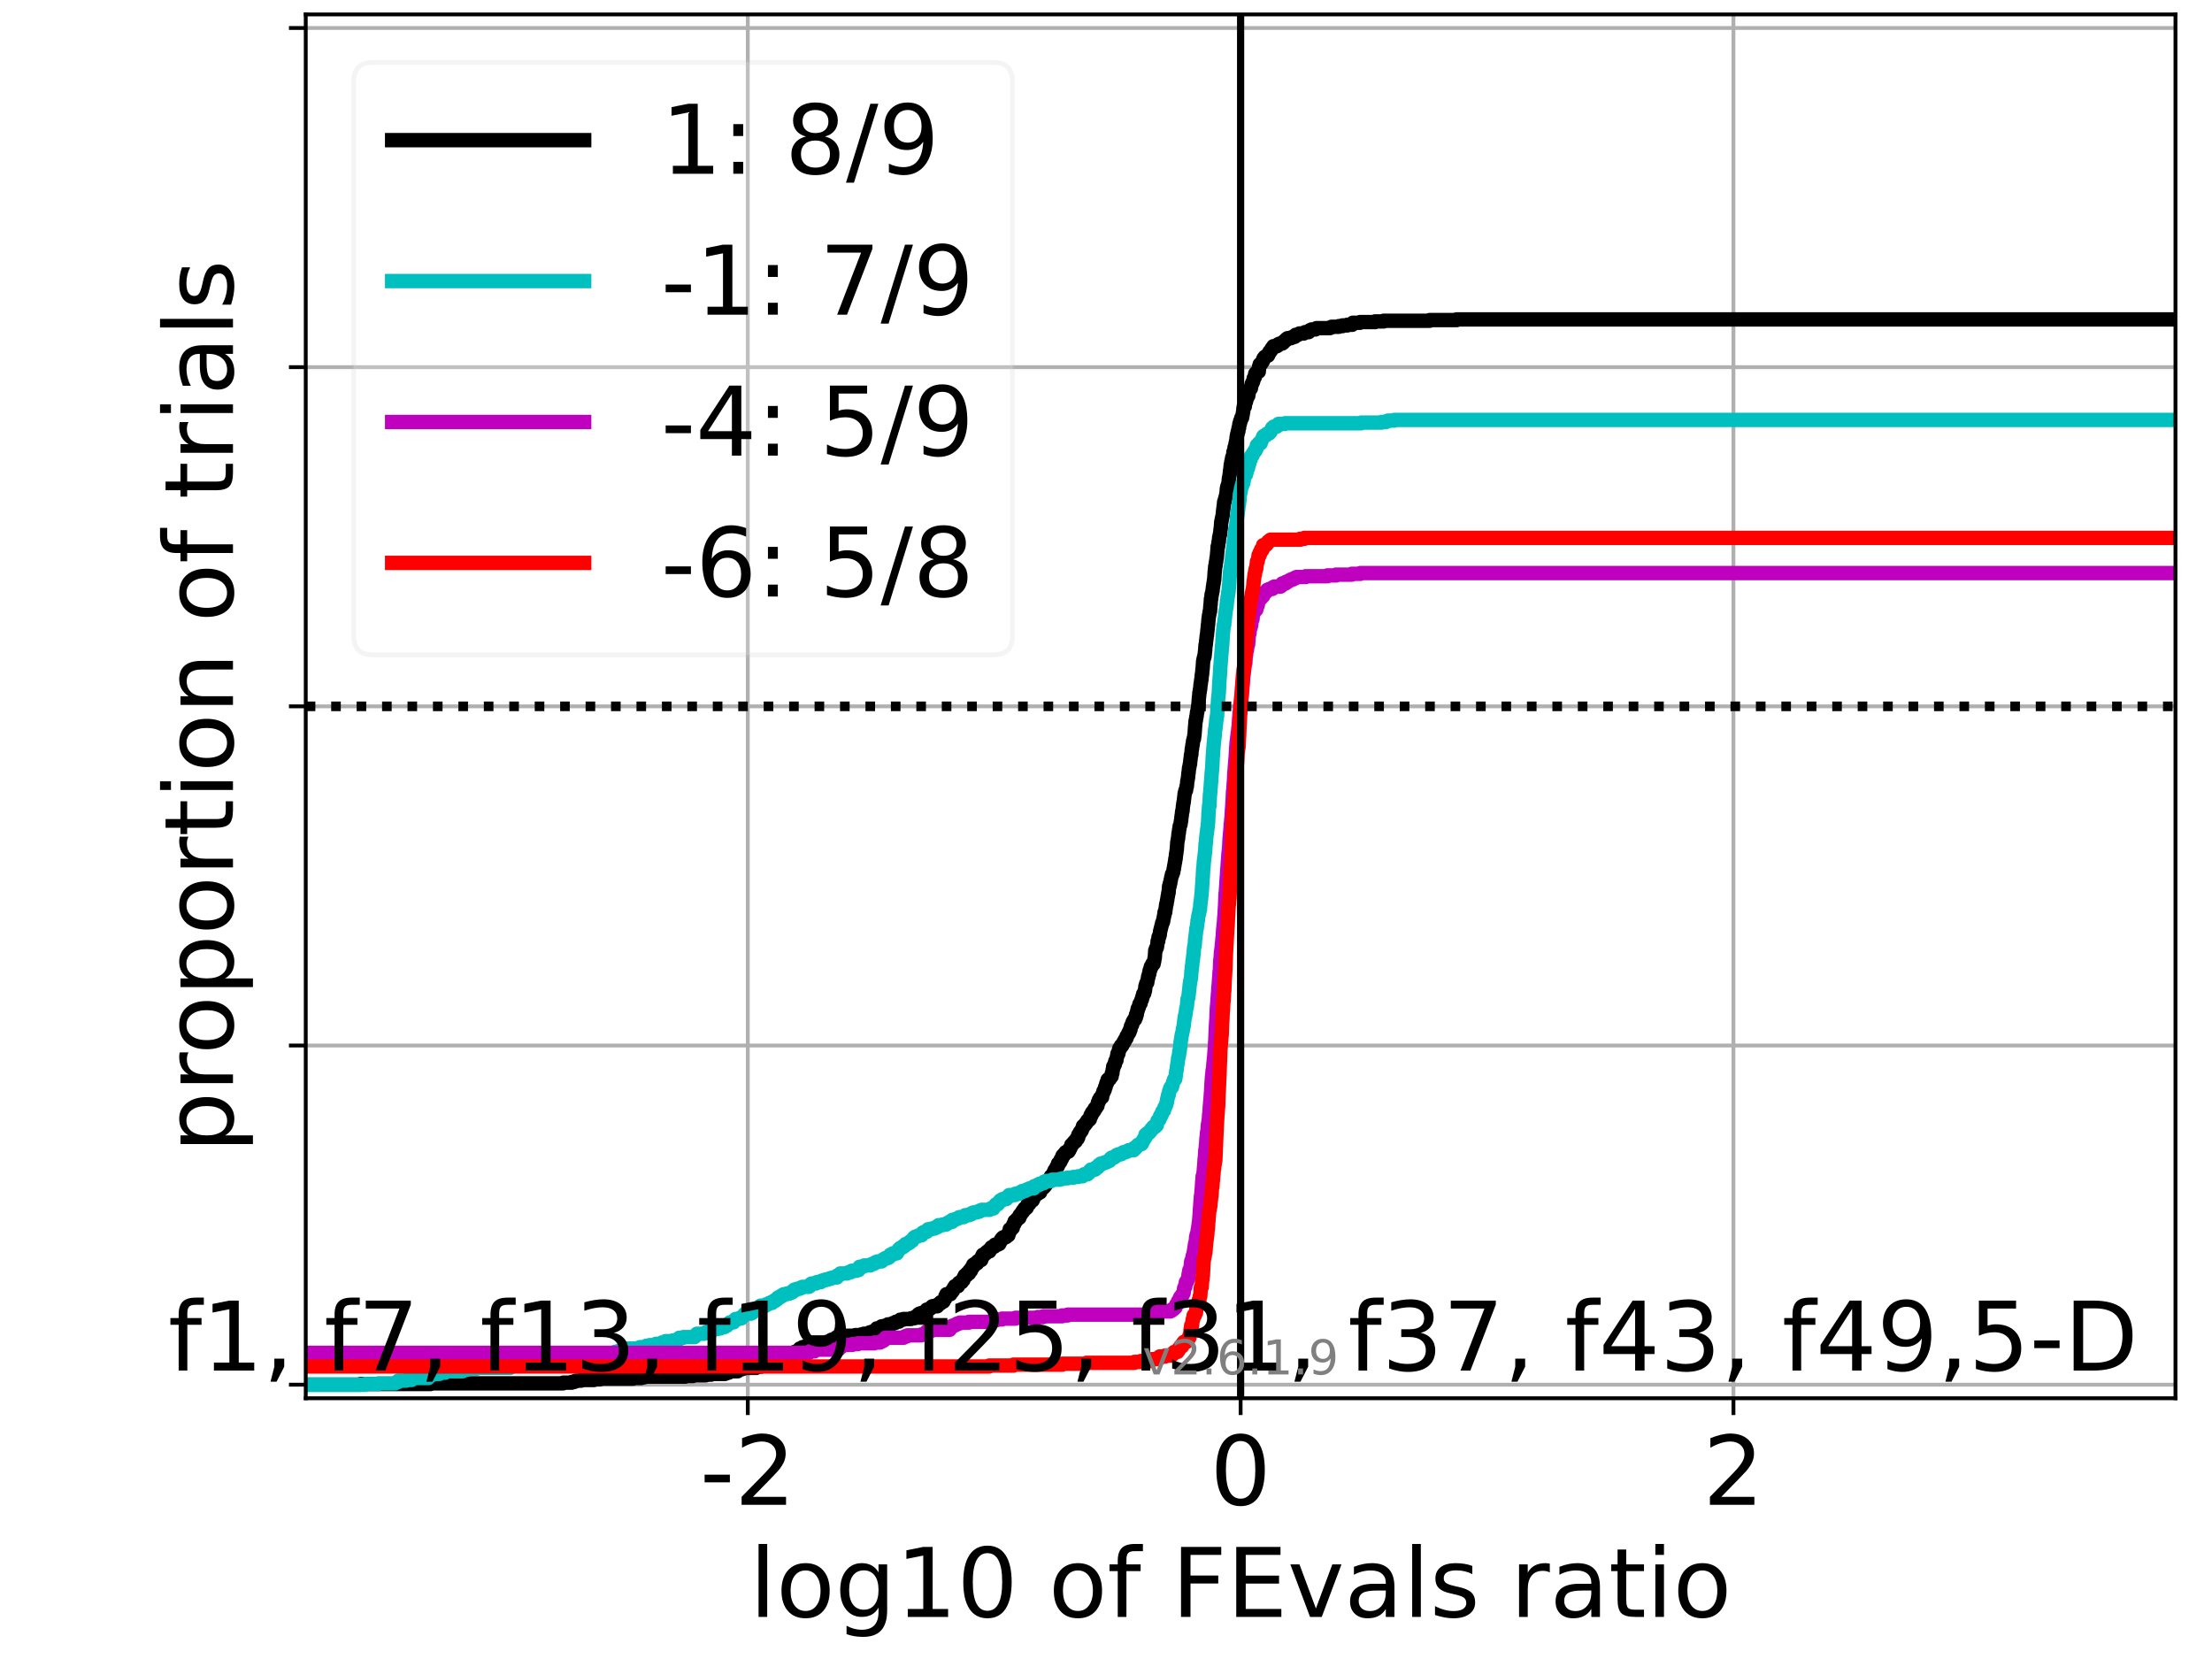 <?xml version="1.0" encoding="utf-8" standalone="no"?>
<!DOCTYPE svg PUBLIC "-//W3C//DTD SVG 1.1//EN"
  "http://www.w3.org/Graphics/SVG/1.1/DTD/svg11.dtd">
<!-- Created with matplotlib (https://matplotlib.org/) -->
<svg height="345.6pt" version="1.1" viewBox="0 0 460.8 345.6" width="460.8pt" xmlns="http://www.w3.org/2000/svg" xmlns:xlink="http://www.w3.org/1999/xlink">
 <defs>
  <style type="text/css">*{stroke-linecap:butt;stroke-linejoin:round;}</style>
 </defs>
 <g id="figure_1">
  <g id="patch_1">
   <path d="M 0 345.6 
L 460.8 345.6 
L 460.8 0 
L 0 0 
z
" style="fill:#ffffff;"/>
  </g>
  <g id="axes_1">
   <g id="patch_2">
    <path d="M 63.692 291.28 
L 453.192 291.28 
L 453.192 3 
L 63.692 3 
z
" style="fill:#ffffff;"/>
   </g>
   <g id="matplotlib.axis_1">
    <g id="xtick_1">
     <g id="line2d_1">
      <path clip-path="url(#p70becddd74)" d="M 155.778 291.28 
L 155.778 3 
" style="fill:none;stroke:#b0b0b0;stroke-linecap:square;stroke-width:0.8;"/>
     </g>
     <g id="line2d_2">
      <defs>
       <path d="M 0 0 
L 0 3.5 
" id="m7febec695d" style="stroke:#000000;stroke-width:0.8;"/>
      </defs>
      <g>
       <use style="stroke:#000000;stroke-width:0.8;" x="155.778" xlink:href="#m7febec695d" y="291.28"/>
      </g>
     </g>
     <g id="text_1">
      <!-- -2 -->
      <g transform="translate(145.807 313.477)scale(0.2 -0.2)">
       <defs>
        <path d="M 4.891 31.391 
L 31.203 31.391 
L 31.203 23.391 
L 4.891 23.391 
z
" id="DejaVuSans-45"/>
        <path d="M 19.188 8.297 
L 53.609 8.297 
L 53.609 0 
L 7.328 0 
L 7.328 8.297 
Q 12.938 14.109 22.625 23.891 
Q 32.328 33.688 34.812 36.531 
Q 39.547 41.844 41.422 45.531 
Q 43.312 49.219 43.312 52.781 
Q 43.312 58.594 39.234 62.25 
Q 35.156 65.922 28.609 65.922 
Q 23.969 65.922 18.812 64.312 
Q 13.672 62.703 7.812 59.422 
L 7.812 69.391 
Q 13.766 71.781 18.938 73 
Q 24.125 74.219 28.422 74.219 
Q 39.75 74.219 46.484 68.547 
Q 53.219 62.891 53.219 53.422 
Q 53.219 48.922 51.531 44.891 
Q 49.859 40.875 45.406 35.406 
Q 44.188 33.984 37.641 27.219 
Q 31.109 20.453 19.188 8.297 
z
" id="DejaVuSans-50"/>
       </defs>
       <use xlink:href="#DejaVuSans-45"/>
       <use x="36.084" xlink:href="#DejaVuSans-50"/>
      </g>
     </g>
    </g>
    <g id="xtick_2">
     <g id="line2d_3">
      <path clip-path="url(#p70becddd74)" d="M 258.442 291.28 
L 258.442 3 
" style="fill:none;stroke:#b0b0b0;stroke-linecap:square;stroke-width:0.8;"/>
     </g>
     <g id="line2d_4">
      <g>
       <use style="stroke:#000000;stroke-width:0.8;" x="258.442" xlink:href="#m7febec695d" y="291.28"/>
      </g>
     </g>
     <g id="text_2">
      <!-- 0 -->
      <g transform="translate(252.08 313.477)scale(0.2 -0.2)">
       <defs>
        <path d="M 31.781 66.406 
Q 24.172 66.406 20.328 58.906 
Q 16.5 51.422 16.5 36.375 
Q 16.5 21.391 20.328 13.891 
Q 24.172 6.391 31.781 6.391 
Q 39.453 6.391 43.281 13.891 
Q 47.125 21.391 47.125 36.375 
Q 47.125 51.422 43.281 58.906 
Q 39.453 66.406 31.781 66.406 
z
M 31.781 74.219 
Q 44.047 74.219 50.516 64.516 
Q 56.984 54.828 56.984 36.375 
Q 56.984 17.969 50.516 8.266 
Q 44.047 -1.422 31.781 -1.422 
Q 19.531 -1.422 13.062 8.266 
Q 6.594 17.969 6.594 36.375 
Q 6.594 54.828 13.062 64.516 
Q 19.531 74.219 31.781 74.219 
z
" id="DejaVuSans-48"/>
       </defs>
       <use xlink:href="#DejaVuSans-48"/>
      </g>
     </g>
    </g>
    <g id="xtick_3">
     <g id="line2d_5">
      <path clip-path="url(#p70becddd74)" d="M 361.107 291.28 
L 361.107 3 
" style="fill:none;stroke:#b0b0b0;stroke-linecap:square;stroke-width:0.8;"/>
     </g>
     <g id="line2d_6">
      <g>
       <use style="stroke:#000000;stroke-width:0.8;" x="361.107" xlink:href="#m7febec695d" y="291.28"/>
      </g>
     </g>
     <g id="text_3">
      <!-- 2 -->
      <g transform="translate(354.744 313.477)scale(0.2 -0.2)">
       <use xlink:href="#DejaVuSans-50"/>
      </g>
     </g>
    </g>
    <g id="text_4">
     <!-- log10 of FEvals ratio -->
     <g transform="translate(156.138 336.833)scale(0.2 -0.2)">
      <defs>
       <path d="M 9.422 75.984 
L 18.406 75.984 
L 18.406 0 
L 9.422 0 
z
" id="DejaVuSans-108"/>
       <path d="M 30.609 48.391 
Q 23.391 48.391 19.188 42.75 
Q 14.984 37.109 14.984 27.297 
Q 14.984 17.484 19.156 11.844 
Q 23.344 6.203 30.609 6.203 
Q 37.797 6.203 41.984 11.859 
Q 46.188 17.531 46.188 27.297 
Q 46.188 37.016 41.984 42.703 
Q 37.797 48.391 30.609 48.391 
z
M 30.609 56 
Q 42.328 56 49.016 48.375 
Q 55.719 40.766 55.719 27.297 
Q 55.719 13.875 49.016 6.219 
Q 42.328 -1.422 30.609 -1.422 
Q 18.844 -1.422 12.172 6.219 
Q 5.516 13.875 5.516 27.297 
Q 5.516 40.766 12.172 48.375 
Q 18.844 56 30.609 56 
z
" id="DejaVuSans-111"/>
       <path d="M 45.406 27.984 
Q 45.406 37.75 41.375 43.109 
Q 37.359 48.484 30.078 48.484 
Q 22.859 48.484 18.828 43.109 
Q 14.797 37.75 14.797 27.984 
Q 14.797 18.266 18.828 12.891 
Q 22.859 7.516 30.078 7.516 
Q 37.359 7.516 41.375 12.891 
Q 45.406 18.266 45.406 27.984 
z
M 54.391 6.781 
Q 54.391 -7.172 48.188 -13.984 
Q 42 -20.797 29.203 -20.797 
Q 24.469 -20.797 20.266 -20.094 
Q 16.062 -19.391 12.109 -17.922 
L 12.109 -9.188 
Q 16.062 -11.328 19.922 -12.344 
Q 23.781 -13.375 27.781 -13.375 
Q 36.625 -13.375 41.016 -8.766 
Q 45.406 -4.156 45.406 5.172 
L 45.406 9.625 
Q 42.625 4.781 38.281 2.391 
Q 33.938 0 27.875 0 
Q 17.828 0 11.672 7.656 
Q 5.516 15.328 5.516 27.984 
Q 5.516 40.672 11.672 48.328 
Q 17.828 56 27.875 56 
Q 33.938 56 38.281 53.609 
Q 42.625 51.219 45.406 46.391 
L 45.406 54.688 
L 54.391 54.688 
z
" id="DejaVuSans-103"/>
       <path d="M 12.406 8.297 
L 28.516 8.297 
L 28.516 63.922 
L 10.984 60.406 
L 10.984 69.391 
L 28.422 72.906 
L 38.281 72.906 
L 38.281 8.297 
L 54.391 8.297 
L 54.391 0 
L 12.406 0 
z
" id="DejaVuSans-49"/>
       <path id="DejaVuSans-32"/>
       <path d="M 37.109 75.984 
L 37.109 68.5 
L 28.516 68.5 
Q 23.688 68.5 21.797 66.547 
Q 19.922 64.594 19.922 59.516 
L 19.922 54.688 
L 34.719 54.688 
L 34.719 47.703 
L 19.922 47.703 
L 19.922 0 
L 10.891 0 
L 10.891 47.703 
L 2.297 47.703 
L 2.297 54.688 
L 10.891 54.688 
L 10.891 58.5 
Q 10.891 67.625 15.141 71.797 
Q 19.391 75.984 28.609 75.984 
z
" id="DejaVuSans-102"/>
       <path d="M 9.812 72.906 
L 51.703 72.906 
L 51.703 64.594 
L 19.672 64.594 
L 19.672 43.109 
L 48.578 43.109 
L 48.578 34.812 
L 19.672 34.812 
L 19.672 0 
L 9.812 0 
z
" id="DejaVuSans-70"/>
       <path d="M 9.812 72.906 
L 55.906 72.906 
L 55.906 64.594 
L 19.672 64.594 
L 19.672 43.016 
L 54.391 43.016 
L 54.391 34.719 
L 19.672 34.719 
L 19.672 8.297 
L 56.781 8.297 
L 56.781 0 
L 9.812 0 
z
" id="DejaVuSans-69"/>
       <path d="M 2.984 54.688 
L 12.5 54.688 
L 29.594 8.797 
L 46.688 54.688 
L 56.203 54.688 
L 35.688 0 
L 23.484 0 
z
" id="DejaVuSans-118"/>
       <path d="M 34.281 27.484 
Q 23.391 27.484 19.188 25 
Q 14.984 22.516 14.984 16.5 
Q 14.984 11.719 18.141 8.906 
Q 21.297 6.109 26.703 6.109 
Q 34.188 6.109 38.703 11.406 
Q 43.219 16.703 43.219 25.484 
L 43.219 27.484 
z
M 52.203 31.203 
L 52.203 0 
L 43.219 0 
L 43.219 8.297 
Q 40.141 3.328 35.547 0.953 
Q 30.953 -1.422 24.312 -1.422 
Q 15.922 -1.422 10.953 3.297 
Q 6 8.016 6 15.922 
Q 6 25.141 12.172 29.828 
Q 18.359 34.516 30.609 34.516 
L 43.219 34.516 
L 43.219 35.406 
Q 43.219 41.609 39.141 45 
Q 35.062 48.391 27.688 48.391 
Q 23 48.391 18.547 47.266 
Q 14.109 46.141 10.016 43.891 
L 10.016 52.203 
Q 14.938 54.109 19.578 55.047 
Q 24.219 56 28.609 56 
Q 40.484 56 46.344 49.844 
Q 52.203 43.703 52.203 31.203 
z
" id="DejaVuSans-97"/>
       <path d="M 44.281 53.078 
L 44.281 44.578 
Q 40.484 46.531 36.375 47.5 
Q 32.281 48.484 27.875 48.484 
Q 21.188 48.484 17.844 46.438 
Q 14.5 44.391 14.5 40.281 
Q 14.5 37.156 16.891 35.375 
Q 19.281 33.594 26.516 31.984 
L 29.594 31.297 
Q 39.156 29.25 43.188 25.516 
Q 47.219 21.781 47.219 15.094 
Q 47.219 7.469 41.188 3.016 
Q 35.156 -1.422 24.609 -1.422 
Q 20.219 -1.422 15.453 -0.562 
Q 10.688 0.297 5.422 2 
L 5.422 11.281 
Q 10.406 8.688 15.234 7.391 
Q 20.062 6.109 24.812 6.109 
Q 31.156 6.109 34.562 8.281 
Q 37.984 10.453 37.984 14.406 
Q 37.984 18.062 35.516 20.016 
Q 33.062 21.969 24.703 23.781 
L 21.578 24.516 
Q 13.234 26.266 9.516 29.906 
Q 5.812 33.547 5.812 39.891 
Q 5.812 47.609 11.281 51.797 
Q 16.75 56 26.812 56 
Q 31.781 56 36.172 55.266 
Q 40.578 54.547 44.281 53.078 
z
" id="DejaVuSans-115"/>
       <path d="M 41.109 46.297 
Q 39.594 47.172 37.812 47.578 
Q 36.031 48 33.891 48 
Q 26.266 48 22.188 43.047 
Q 18.109 38.094 18.109 28.812 
L 18.109 0 
L 9.078 0 
L 9.078 54.688 
L 18.109 54.688 
L 18.109 46.188 
Q 20.953 51.172 25.484 53.578 
Q 30.031 56 36.531 56 
Q 37.453 56 38.578 55.875 
Q 39.703 55.766 41.062 55.516 
z
" id="DejaVuSans-114"/>
       <path d="M 18.312 70.219 
L 18.312 54.688 
L 36.812 54.688 
L 36.812 47.703 
L 18.312 47.703 
L 18.312 18.016 
Q 18.312 11.328 20.141 9.422 
Q 21.969 7.516 27.594 7.516 
L 36.812 7.516 
L 36.812 0 
L 27.594 0 
Q 17.188 0 13.234 3.875 
Q 9.281 7.766 9.281 18.016 
L 9.281 47.703 
L 2.688 47.703 
L 2.688 54.688 
L 9.281 54.688 
L 9.281 70.219 
z
" id="DejaVuSans-116"/>
       <path d="M 9.422 54.688 
L 18.406 54.688 
L 18.406 0 
L 9.422 0 
z
M 9.422 75.984 
L 18.406 75.984 
L 18.406 64.594 
L 9.422 64.594 
z
" id="DejaVuSans-105"/>
      </defs>
      <use xlink:href="#DejaVuSans-108"/>
      <use x="27.783" xlink:href="#DejaVuSans-111"/>
      <use x="88.965" xlink:href="#DejaVuSans-103"/>
      <use x="152.441" xlink:href="#DejaVuSans-49"/>
      <use x="216.064" xlink:href="#DejaVuSans-48"/>
      <use x="279.688" xlink:href="#DejaVuSans-32"/>
      <use x="311.475" xlink:href="#DejaVuSans-111"/>
      <use x="372.656" xlink:href="#DejaVuSans-102"/>
      <use x="407.861" xlink:href="#DejaVuSans-32"/>
      <use x="439.648" xlink:href="#DejaVuSans-70"/>
      <use x="497.168" xlink:href="#DejaVuSans-69"/>
      <use x="560.352" xlink:href="#DejaVuSans-118"/>
      <use x="619.531" xlink:href="#DejaVuSans-97"/>
      <use x="680.811" xlink:href="#DejaVuSans-108"/>
      <use x="708.594" xlink:href="#DejaVuSans-115"/>
      <use x="760.693" xlink:href="#DejaVuSans-32"/>
      <use x="792.48" xlink:href="#DejaVuSans-114"/>
      <use x="833.594" xlink:href="#DejaVuSans-97"/>
      <use x="894.873" xlink:href="#DejaVuSans-116"/>
      <use x="934.082" xlink:href="#DejaVuSans-105"/>
      <use x="961.865" xlink:href="#DejaVuSans-111"/>
     </g>
    </g>
   </g>
   <g id="matplotlib.axis_2">
    <g id="ytick_1">
     <g id="line2d_7">
      <path clip-path="url(#p70becddd74)" d="M 63.692 288.454 
L 453.192 288.454 
" style="fill:none;stroke:#b0b0b0;stroke-linecap:square;stroke-width:0.8;"/>
     </g>
     <g id="line2d_8">
      <defs>
       <path d="M 0 0 
L -3.5 0 
" id="m00e1396def" style="stroke:#000000;stroke-width:0.8;"/>
      </defs>
      <g>
       <use style="stroke:#000000;stroke-width:0.8;" x="63.692" xlink:href="#m00e1396def" y="288.454"/>
      </g>
     </g>
    </g>
    <g id="ytick_2">
     <g id="line2d_9">
      <path clip-path="url(#p70becddd74)" d="M 63.692 217.797 
L 453.192 217.797 
" style="fill:none;stroke:#b0b0b0;stroke-linecap:square;stroke-width:0.8;"/>
     </g>
     <g id="line2d_10">
      <g>
       <use style="stroke:#000000;stroke-width:0.8;" x="63.692" xlink:href="#m00e1396def" y="217.797"/>
      </g>
     </g>
    </g>
    <g id="ytick_3">
     <g id="line2d_11">
      <path clip-path="url(#p70becddd74)" d="M 63.692 147.14 
L 453.192 147.14 
" style="fill:none;stroke:#b0b0b0;stroke-linecap:square;stroke-width:0.8;"/>
     </g>
     <g id="line2d_12">
      <g>
       <use style="stroke:#000000;stroke-width:0.8;" x="63.692" xlink:href="#m00e1396def" y="147.14"/>
      </g>
     </g>
    </g>
    <g id="ytick_4">
     <g id="line2d_13">
      <path clip-path="url(#p70becddd74)" d="M 63.692 76.483 
L 453.192 76.483 
" style="fill:none;stroke:#b0b0b0;stroke-linecap:square;stroke-width:0.8;"/>
     </g>
     <g id="line2d_14">
      <g>
       <use style="stroke:#000000;stroke-width:0.8;" x="63.692" xlink:href="#m00e1396def" y="76.483"/>
      </g>
     </g>
    </g>
    <g id="ytick_5">
     <g id="line2d_15">
      <path clip-path="url(#p70becddd74)" d="M 63.692 5.826 
L 453.192 5.826 
" style="fill:none;stroke:#b0b0b0;stroke-linecap:square;stroke-width:0.8;"/>
     </g>
     <g id="line2d_16">
      <g>
       <use style="stroke:#000000;stroke-width:0.8;" x="63.692" xlink:href="#m00e1396def" y="5.826"/>
      </g>
     </g>
    </g>
    <g id="text_5">
     <!-- proportion of trials -->
     <g transform="translate(48.533 240.146)rotate(-90)scale(0.2 -0.2)">
      <defs>
       <path d="M 18.109 8.203 
L 18.109 -20.797 
L 9.078 -20.797 
L 9.078 54.688 
L 18.109 54.688 
L 18.109 46.391 
Q 20.953 51.266 25.266 53.625 
Q 29.594 56 35.594 56 
Q 45.562 56 51.781 48.094 
Q 58.016 40.188 58.016 27.297 
Q 58.016 14.406 51.781 6.484 
Q 45.562 -1.422 35.594 -1.422 
Q 29.594 -1.422 25.266 0.953 
Q 20.953 3.328 18.109 8.203 
z
M 48.688 27.297 
Q 48.688 37.203 44.609 42.844 
Q 40.531 48.484 33.406 48.484 
Q 26.266 48.484 22.188 42.844 
Q 18.109 37.203 18.109 27.297 
Q 18.109 17.391 22.188 11.75 
Q 26.266 6.109 33.406 6.109 
Q 40.531 6.109 44.609 11.75 
Q 48.688 17.391 48.688 27.297 
z
" id="DejaVuSans-112"/>
       <path d="M 54.891 33.016 
L 54.891 0 
L 45.906 0 
L 45.906 32.719 
Q 45.906 40.484 42.875 44.328 
Q 39.844 48.188 33.797 48.188 
Q 26.516 48.188 22.312 43.547 
Q 18.109 38.922 18.109 30.906 
L 18.109 0 
L 9.078 0 
L 9.078 54.688 
L 18.109 54.688 
L 18.109 46.188 
Q 21.344 51.125 25.703 53.562 
Q 30.078 56 35.797 56 
Q 45.219 56 50.047 50.172 
Q 54.891 44.344 54.891 33.016 
z
" id="DejaVuSans-110"/>
      </defs>
      <use xlink:href="#DejaVuSans-112"/>
      <use x="63.477" xlink:href="#DejaVuSans-114"/>
      <use x="102.34" xlink:href="#DejaVuSans-111"/>
      <use x="163.521" xlink:href="#DejaVuSans-112"/>
      <use x="226.998" xlink:href="#DejaVuSans-111"/>
      <use x="288.18" xlink:href="#DejaVuSans-114"/>
      <use x="329.293" xlink:href="#DejaVuSans-116"/>
      <use x="368.502" xlink:href="#DejaVuSans-105"/>
      <use x="396.285" xlink:href="#DejaVuSans-111"/>
      <use x="457.467" xlink:href="#DejaVuSans-110"/>
      <use x="520.846" xlink:href="#DejaVuSans-32"/>
      <use x="552.633" xlink:href="#DejaVuSans-111"/>
      <use x="613.814" xlink:href="#DejaVuSans-102"/>
      <use x="649.02" xlink:href="#DejaVuSans-32"/>
      <use x="680.807" xlink:href="#DejaVuSans-116"/>
      <use x="720.016" xlink:href="#DejaVuSans-114"/>
      <use x="761.129" xlink:href="#DejaVuSans-105"/>
      <use x="788.912" xlink:href="#DejaVuSans-97"/>
      <use x="850.191" xlink:href="#DejaVuSans-108"/>
      <use x="877.975" xlink:href="#DejaVuSans-115"/>
     </g>
    </g>
   </g>
   <g id="line2d_17">
    <path clip-path="url(#p70becddd74)" d="M 63.692 288.454 
L 75.109 288.454 
L 75.109 288.314 
L 89.677 288.314 
L 89.677 288.175 
L 117.3 288.175 
L 117.3 288.035 
L 119.061 288.035 
L 119.061 287.895 
L 119.596 287.895 
L 119.596 287.756 
L 119.999 287.756 
L 119.999 287.616 
L 121.041 287.616 
L 121.041 287.477 
L 123.741 287.477 
L 123.741 287.337 
L 124.989 287.337 
L 124.989 287.198 
L 131.869 287.198 
L 131.869 287.058 
L 133.63 287.058 
L 133.63 286.918 
L 134.205 286.918 
L 134.205 286.779 
L 142.708 286.779 
L 142.708 286.639 
L 144.399 286.639 
L 144.399 286.5 
L 147.03 286.5 
L 147.03 286.36 
L 148.129 286.36 
L 148.129 286.221 
L 151 286.221 
L 151 286.081 
L 151.381 286.081 
L 151.381 285.941 
L 151.825 285.941 
L 151.825 285.802 
L 152.052 285.802 
L 152.052 285.662 
L 153.663 285.662 
L 153.663 285.523 
L 153.856 285.523 
L 153.856 285.383 
L 154.019 285.383 
L 154.019 285.244 
L 154.521 285.244 
L 154.521 285.104 
L 154.962 285.104 
L 154.962 284.964 
L 157.492 284.964 
L 157.492 284.825 
L 157.685 284.825 
L 157.685 284.685 
L 158.558 284.685 
L 158.558 284.546 
L 158.789 284.546 
L 158.789 284.406 
L 159.348 284.406 
L 159.348 284.267 
L 159.689 284.267 
L 159.689 284.127 
L 161.229 284.127 
L 161.26 283.848 
L 161.598 283.848 
L 161.598 283.708 
L 161.788 283.708 
L 161.788 283.569 
L 162.191 283.569 
L 162.191 283.29 
L 162.697 283.29 
L 162.697 283.15 
L 162.86 283.15 
L 162.905 282.871 
L 163.163 282.871 
L 163.233 282.592 
L 163.548 282.592 
L 163.548 282.452 
L 163.952 282.452 
L 163.952 282.313 
L 164.441 282.313 
L 164.465 282.034 
L 164.994 282.034 
L 164.994 281.894 
L 165.383 281.894 
L 165.383 281.754 
L 165.569 281.754 
L 165.569 281.615 
L 165.933 281.615 
L 165.933 281.475 
L 166.486 281.475 
L 166.507 281.196 
L 166.599 281.196 
L 166.621 280.917 
L 167.132 280.917 
L 167.181 280.638 
L 167.694 280.638 
L 167.694 280.498 
L 168.044 280.498 
L 168.044 280.359 
L 168.232 280.359 
L 168.232 280.219 
L 168.587 280.219 
L 168.587 280.08 
L 168.74 280.08 
L 168.74 279.94 
L 168.885 279.94 
L 168.942 279.661 
L 172.267 279.661 
L 172.267 279.521 
L 172.87 279.521 
L 172.975 279.242 
L 173.186 279.242 
L 173.186 279.103 
L 173.616 279.103 
L 173.616 278.963 
L 174.126 278.963 
L 174.16 278.684 
L 174.312 278.684 
L 174.312 278.544 
L 175.438 278.544 
L 175.438 278.405 
L 176.396 278.405 
L 176.396 278.265 
L 178.157 278.265 
L 178.157 278.126 
L 179.414 278.126 
L 179.414 277.986 
L 179.952 277.986 
L 179.952 277.846 
L 181.055 277.846 
L 181.143 277.567 
L 181.586 277.567 
L 181.586 277.428 
L 182.177 277.428 
L 182.177 277.288 
L 182.551 277.288 
L 182.653 276.73 
L 183.514 276.73 
L 183.618 276.311 
L 184.282 276.311 
L 184.282 276.172 
L 184.899 276.172 
L 184.967 275.893 
L 185.731 275.893 
L 185.731 275.753 
L 186.043 275.753 
L 186.043 275.613 
L 186.468 275.613 
L 186.468 275.474 
L 186.66 275.474 
L 186.66 275.334 
L 187.253 275.334 
L 187.253 275.195 
L 187.447 275.195 
L 187.544 274.916 
L 188.162 274.916 
L 188.162 274.776 
L 189.736 274.776 
L 189.736 274.636 
L 190.377 274.636 
L 190.377 274.497 
L 190.57 274.497 
L 190.57 274.357 
L 191.013 274.357 
L 191.021 274.078 
L 191.307 274.078 
L 191.307 273.799 
L 191.517 273.799 
L 191.517 273.659 
L 191.92 273.659 
L 191.92 273.52 
L 192.616 273.52 
L 192.616 273.38 
L 192.925 273.38 
L 193.02 272.962 
L 193.045 272.962 
L 193.045 272.822 
L 193.45 272.822 
L 193.45 272.682 
L 193.709 272.682 
L 193.709 272.543 
L 193.894 272.543 
L 193.894 272.403 
L 194.062 272.403 
L 194.062 272.264 
L 194.203 272.264 
L 194.203 272.124 
L 195.254 272.124 
L 195.28 271.845 
L 195.487 271.845 
L 195.487 271.705 
L 195.662 271.705 
L 195.662 271.566 
L 195.891 271.566 
L 195.925 271.287 
L 196.268 271.287 
L 196.268 271.147 
L 196.54 271.147 
L 196.59 270.868 
L 196.68 270.868 
L 196.762 270.589 
L 196.873 270.589 
L 196.943 270.031 
L 197.03 270.031 
L 197.121 269.751 
L 197.153 269.751 
L 197.153 269.612 
L 197.985 269.612 
L 198.01 269.333 
L 198.151 269.333 
L 198.151 269.193 
L 198.289 269.193 
L 198.289 268.914 
L 198.506 268.914 
L 198.585 268.495 
L 198.733 268.495 
L 198.733 268.216 
L 198.91 268.216 
L 198.914 267.937 
L 199.561 267.937 
L 199.636 267.379 
L 199.754 267.379 
L 199.754 267.239 
L 199.952 267.239 
L 199.952 267.1 
L 200.35 267.1 
L 200.448 266.681 
L 200.685 266.681 
L 200.765 266.123 
L 200.881 266.123 
L 200.981 265.704 
L 201.372 265.704 
L 201.429 265.285 
L 201.859 265.285 
L 201.933 264.727 
L 202.263 264.727 
L 202.352 264.169 
L 202.511 264.169 
L 202.511 264.029 
L 202.652 264.029 
L 202.742 263.471 
L 202.948 263.471 
L 202.948 263.331 
L 203.329 263.331 
L 203.329 263.192 
L 203.544 263.192 
L 203.641 262.773 
L 203.9 262.773 
L 203.9 262.633 
L 204.012 262.633 
L 204.012 262.494 
L 204.4 262.494 
L 204.456 262.075 
L 204.577 262.075 
L 204.593 261.656 
L 204.725 261.656 
L 204.738 261.377 
L 205.072 261.377 
L 205.072 261.238 
L 205.232 261.238 
L 205.232 261.098 
L 205.403 261.098 
L 205.403 260.959 
L 205.514 260.959 
L 205.514 260.819 
L 205.695 260.819 
L 205.695 260.679 
L 206.126 260.679 
L 206.185 260.261 
L 206.33 260.261 
L 206.33 260.121 
L 206.488 260.121 
L 206.51 259.842 
L 206.857 259.842 
L 206.857 259.702 
L 207.152 259.702 
L 207.225 259.423 
L 207.278 259.423 
L 207.278 259.284 
L 207.866 259.284 
L 207.866 259.144 
L 208.168 259.144 
L 208.168 258.865 
L 208.309 258.865 
L 208.417 258.446 
L 208.567 258.446 
L 208.576 258.167 
L 208.79 258.167 
L 208.801 257.888 
L 208.968 257.888 
L 208.968 257.749 
L 209.514 257.749 
L 209.514 257.609 
L 209.712 257.609 
L 209.712 257.469 
L 209.871 257.469 
L 209.871 257.33 
L 210.071 257.33 
L 210.123 256.772 
L 210.272 256.772 
L 210.341 256.074 
L 210.551 256.074 
L 210.551 255.934 
L 210.832 255.934 
L 210.832 255.795 
L 210.974 255.795 
L 211.084 255.097 
L 211.149 255.097 
L 211.149 254.957 
L 211.316 254.957 
L 211.377 254.399 
L 211.571 254.399 
L 211.571 254.259 
L 211.756 254.259 
L 211.842 253.98 
L 211.938 253.98 
L 211.938 253.841 
L 212.141 253.841 
L 212.141 253.701 
L 212.356 253.701 
L 212.419 253.143 
L 212.532 253.143 
L 212.532 253.003 
L 212.692 253.003 
L 212.76 252.724 
L 212.838 252.724 
L 212.935 252.445 
L 213.105 252.445 
L 213.115 252.166 
L 213.285 252.166 
L 213.285 252.026 
L 213.415 252.026 
L 213.415 251.747 
L 213.741 251.747 
L 213.741 251.607 
L 213.891 251.607 
L 213.977 251.189 
L 214.016 251.189 
L 214.045 250.91 
L 214.17 250.91 
L 214.17 250.77 
L 214.448 250.77 
L 214.514 250.491 
L 214.629 250.491 
L 214.729 250.072 
L 215.119 250.072 
L 215.228 249.793 
L 215.255 249.793 
L 215.35 249.235 
L 215.495 249.235 
L 215.495 249.095 
L 215.69 249.095 
L 215.794 248.677 
L 216.22 248.677 
L 216.22 248.537 
L 216.367 248.537 
L 216.367 248.397 
L 216.677 248.397 
L 216.788 247.979 
L 216.822 247.979 
L 216.859 247.7 
L 217.072 247.7 
L 217.072 247.56 
L 217.191 247.56 
L 217.191 247.42 
L 217.389 247.42 
L 217.463 247.141 
L 217.651 247.141 
L 217.744 246.862 
L 217.866 246.862 
L 217.925 246.583 
L 218.063 246.583 
L 218.089 246.164 
L 218.264 246.164 
L 218.264 246.025 
L 218.409 246.025 
L 218.409 245.885 
L 218.525 245.885 
L 218.599 245.606 
L 218.803 245.606 
L 218.908 245.048 
L 219.138 245.048 
L 219.138 244.908 
L 219.269 244.908 
L 219.269 244.769 
L 219.424 244.769 
L 219.498 244.21 
L 219.648 244.21 
L 219.682 243.792 
L 219.911 243.792 
L 219.996 243.512 
L 220.058 243.512 
L 220.094 243.094 
L 220.251 243.094 
L 220.251 242.954 
L 220.363 242.954 
L 220.405 242.396 
L 220.547 242.396 
L 220.547 242.256 
L 220.736 242.256 
L 220.847 241.977 
L 220.921 241.977 
L 220.959 241.559 
L 221.063 241.559 
L 221.063 241.419 
L 221.209 241.419 
L 221.3 240.861 
L 221.365 240.861 
L 221.365 240.721 
L 221.608 240.721 
L 221.618 240.442 
L 221.752 240.442 
L 221.752 240.302 
L 221.956 240.302 
L 221.965 240.023 
L 222.212 240.023 
L 222.212 239.884 
L 222.611 239.884 
L 222.668 239.605 
L 222.777 239.605 
L 222.881 239.186 
L 222.991 239.186 
L 223.096 238.767 
L 223.124 238.767 
L 223.175 238.488 
L 223.367 238.488 
L 223.367 238.348 
L 223.488 238.348 
L 223.566 238.069 
L 223.683 238.069 
L 223.683 237.93 
L 223.81 237.93 
L 223.81 237.79 
L 224.068 237.79 
L 224.17 237.371 
L 224.246 237.371 
L 224.246 237.232 
L 224.48 237.232 
L 224.591 236.953 
L 224.619 236.953 
L 224.638 236.394 
L 224.783 236.394 
L 224.871 236.115 
L 224.935 236.115 
L 224.966 235.836 
L 225.129 235.836 
L 225.193 235.557 
L 225.33 235.557 
L 225.408 235.138 
L 225.507 235.138 
L 225.605 234.58 
L 225.817 234.58 
L 225.817 234.44 
L 225.951 234.44 
L 226.024 234.161 
L 226.164 234.161 
L 226.231 233.882 
L 226.376 233.882 
L 226.449 233.603 
L 226.503 233.603 
L 226.503 233.463 
L 226.635 233.463 
L 226.635 233.324 
L 226.883 233.324 
L 226.883 233.184 
L 227.036 233.184 
L 227.145 232.487 
L 227.172 232.487 
L 227.172 232.347 
L 227.383 232.347 
L 227.467 231.789 
L 227.688 231.789 
L 227.688 231.51 
L 227.825 231.51 
L 227.825 231.37 
L 227.982 231.37 
L 228.037 230.951 
L 228.165 230.951 
L 228.165 230.812 
L 228.324 230.812 
L 228.427 230.533 
L 228.485 230.533 
L 228.485 230.393 
L 228.608 230.393 
L 228.703 229.695 
L 228.768 229.695 
L 228.768 229.556 
L 228.884 229.556 
L 228.925 229.137 
L 229.085 229.137 
L 229.16 228.718 
L 229.373 228.718 
L 229.373 228.579 
L 229.589 228.579 
L 229.683 227.881 
L 229.758 227.881 
L 229.864 227.322 
L 229.996 227.322 
L 230.024 227.043 
L 230.124 227.043 
L 230.209 226.485 
L 230.308 226.485 
L 230.408 225.927 
L 230.446 225.927 
L 230.479 225.648 
L 230.607 225.648 
L 230.71 225.089 
L 230.725 225.089 
L 230.725 224.95 
L 230.853 224.95 
L 230.853 224.81 
L 231.16 224.81 
L 231.185 224.531 
L 231.337 224.531 
L 231.42 224.252 
L 231.565 224.252 
L 231.618 223.554 
L 231.738 223.554 
L 231.811 222.717 
L 231.875 222.717 
L 231.906 222.158 
L 232.052 222.158 
L 232.128 221.74 
L 232.249 221.74 
L 232.34 221.042 
L 232.433 221.042 
L 232.433 220.902 
L 232.569 220.902 
L 232.653 220.204 
L 232.696 220.204 
L 232.786 219.507 
L 232.983 219.507 
L 233.059 218.809 
L 233.143 218.809 
L 233.178 218.39 
L 233.374 218.39 
L 233.395 218.111 
L 233.5 218.111 
L 233.516 217.832 
L 233.775 217.832 
L 233.872 217.413 
L 233.95 217.413 
L 233.95 217.273 
L 234.085 217.273 
L 234.095 216.994 
L 234.263 216.994 
L 234.334 216.576 
L 234.45 216.576 
L 234.56 216.296 
L 234.667 216.296 
L 234.681 215.878 
L 234.808 215.878 
L 234.874 215.599 
L 234.947 215.599 
L 235.032 215.32 
L 235.06 215.32 
L 235.06 215.18 
L 235.217 215.18 
L 235.312 214.901 
L 235.339 214.901 
L 235.387 214.482 
L 235.502 214.482 
L 235.596 213.784 
L 235.644 213.784 
L 235.733 213.505 
L 235.837 213.505 
L 235.879 213.086 
L 235.974 213.086 
L 235.998 212.807 
L 236.114 212.807 
L 236.168 212.528 
L 236.242 212.528 
L 236.242 212.389 
L 236.445 212.389 
L 236.503 211.97 
L 236.629 211.97 
L 236.644 211.412 
L 236.795 211.412 
L 236.905 210.574 
L 236.987 210.574 
L 236.995 210.155 
L 237.113 210.155 
L 237.141 209.876 
L 237.228 209.876 
L 237.328 209.458 
L 237.344 209.458 
L 237.359 209.178 
L 237.469 209.178 
L 237.469 209.039 
L 237.598 209.039 
L 237.7 208.481 
L 237.726 208.481 
L 237.806 208.201 
L 237.887 208.201 
L 237.981 207.643 
L 238.043 207.643 
L 238.133 207.085 
L 238.243 207.085 
L 238.243 206.945 
L 238.367 206.945 
L 238.449 206.387 
L 238.52 206.387 
L 238.621 205.41 
L 238.661 205.41 
L 238.746 204.991 
L 238.808 204.991 
L 238.855 204.712 
L 238.988 204.712 
L 239.082 204.014 
L 239.115 204.014 
L 239.172 203.456 
L 239.255 203.456 
L 239.335 202.898 
L 239.411 202.898 
L 239.48 202.2 
L 239.576 202.2 
L 239.674 201.642 
L 239.712 201.642 
L 239.742 201.363 
L 239.921 201.363 
L 240.009 200.944 
L 240.042 200.944 
L 240.042 200.804 
L 240.32 200.804 
L 240.374 200.246 
L 240.44 200.246 
L 240.523 199.548 
L 240.566 199.548 
L 240.658 198.013 
L 240.752 198.013 
L 240.799 197.594 
L 240.895 197.594 
L 241.005 197.315 
L 241.01 197.315 
L 241.12 196.478 
L 241.125 196.478 
L 241.151 196.059 
L 241.279 196.059 
L 241.34 195.222 
L 241.452 195.222 
L 241.51 194.803 
L 241.587 194.803 
L 241.675 193.965 
L 241.712 193.965 
L 241.815 193.407 
L 241.843 193.407 
L 241.954 192.849 
L 241.989 192.849 
L 242.094 192.291 
L 242.174 192.291 
L 242.204 192.011 
L 242.293 192.011 
L 242.381 191.314 
L 242.416 191.314 
L 242.49 190.755 
L 242.54 190.755 
L 242.591 190.058 
L 242.731 190.058 
L 242.818 189.22 
L 242.849 189.22 
L 242.932 188.383 
L 243.009 188.383 
L 243.115 187.545 
L 243.152 187.545 
L 243.256 186.708 
L 243.292 186.708 
L 243.375 186.01 
L 243.436 186.01 
L 243.543 184.614 
L 243.644 184.614 
L 243.691 184.056 
L 243.773 184.056 
L 243.864 183.358 
L 243.904 183.358 
L 244.011 182.66 
L 244.051 182.66 
L 244.152 182.102 
L 244.26 182.102 
L 244.348 181.683 
L 244.409 181.683 
L 244.493 180.986 
L 244.545 180.986 
L 244.617 180.288 
L 244.659 180.288 
L 244.745 179.59 
L 244.786 179.59 
L 244.845 178.892 
L 244.906 178.892 
L 244.989 177.915 
L 245.025 177.915 
L 245.118 177.078 
L 245.145 177.078 
L 245.256 175.403 
L 245.282 175.403 
L 245.385 174.705 
L 245.416 174.705 
L 245.512 173.588 
L 245.56 173.588 
L 245.647 172.751 
L 245.675 172.751 
L 245.763 172.053 
L 245.788 172.053 
L 245.879 171.774 
L 245.925 171.774 
L 245.994 171.076 
L 246.042 171.076 
L 246.144 169.96 
L 246.171 169.96 
L 246.27 168.983 
L 246.339 168.983 
L 246.437 167.866 
L 246.459 167.866 
L 246.538 167.168 
L 246.58 167.168 
L 246.689 166.191 
L 246.693 166.191 
L 246.801 165.214 
L 246.844 165.214 
L 246.949 164.656 
L 247.069 164.656 
L 247.175 163.819 
L 247.242 163.819 
L 247.338 162.702 
L 247.368 162.702 
L 247.473 162.004 
L 247.488 162.004 
L 247.569 161.027 
L 247.602 161.027 
L 247.707 159.911 
L 247.754 159.911 
L 247.857 159.213 
L 247.898 159.213 
L 248 158.096 
L 248.023 158.096 
L 248.103 157.259 
L 248.165 157.259 
L 248.275 156.003 
L 248.317 156.003 
L 248.41 155.165 
L 248.449 155.165 
L 248.547 154.328 
L 248.569 154.328 
L 248.652 153.909 
L 248.723 153.909 
L 248.833 152.932 
L 248.848 152.932 
L 248.953 151.397 
L 248.961 151.397 
L 249.064 150.141 
L 249.115 150.141 
L 249.22 149.303 
L 249.26 149.303 
L 249.366 148.326 
L 249.42 148.326 
L 249.521 147.628 
L 249.547 147.628 
L 249.655 146.652 
L 249.661 146.652 
L 249.764 145.256 
L 249.781 145.256 
L 249.861 144.279 
L 249.896 144.279 
L 249.977 143.581 
L 250.009 143.581 
L 250.107 142.464 
L 250.151 142.464 
L 250.229 141.627 
L 250.276 141.627 
L 250.364 140.51 
L 250.413 140.51 
L 250.495 139.394 
L 250.526 139.394 
L 250.636 137.719 
L 250.659 137.719 
L 250.749 137.161 
L 250.806 137.161 
L 250.85 136.742 
L 250.931 136.742 
L 251.028 135.626 
L 251.05 135.626 
L 251.136 134.369 
L 251.178 134.369 
L 251.275 133.392 
L 251.289 133.392 
L 251.388 132.415 
L 251.422 132.415 
L 251.528 131.299 
L 251.537 131.299 
L 251.636 130.182 
L 251.658 130.182 
L 251.762 128.926 
L 251.769 128.926 
L 251.88 128.089 
L 251.905 128.089 
L 252.002 127.391 
L 252.063 127.391 
L 252.161 125.995 
L 252.189 125.995 
L 252.264 124.739 
L 252.324 124.739 
L 252.411 123.762 
L 252.462 123.762 
L 252.561 123.204 
L 252.578 123.204 
L 252.683 122.227 
L 252.707 122.227 
L 252.791 121.529 
L 252.822 121.529 
L 252.893 120.831 
L 252.937 120.831 
L 253.047 119.017 
L 253.068 119.017 
L 253.16 117.9 
L 253.218 117.9 
L 253.302 117.063 
L 253.339 117.063 
L 253.431 116.225 
L 253.477 116.225 
L 253.576 114.969 
L 253.589 114.969 
L 253.66 113.853 
L 253.747 113.853 
L 253.85 112.876 
L 253.898 112.876 
L 253.986 111.899 
L 254.016 111.899 
L 254.109 111.341 
L 254.16 111.341 
L 254.263 110.224 
L 254.299 110.224 
L 254.407 108.689 
L 254.452 108.689 
L 254.543 107.991 
L 254.57 107.991 
L 254.68 107.433 
L 254.697 107.433 
L 254.805 106.316 
L 254.812 106.316 
L 254.912 105.479 
L 254.932 105.479 
L 255.02 104.502 
L 255.117 104.502 
L 255.205 103.943 
L 255.242 103.943 
L 255.317 103.525 
L 255.364 103.525 
L 255.442 102.966 
L 255.486 102.966 
L 255.587 101.71 
L 255.606 101.71 
L 255.686 101.292 
L 255.761 101.292 
L 255.866 100.733 
L 255.911 100.733 
L 256.009 99.617 
L 256.044 99.617 
L 256.141 98.919 
L 256.167 98.919 
L 256.249 97.942 
L 256.303 97.942 
L 256.385 96.825 
L 256.425 96.825 
L 256.52 96.127 
L 256.544 96.127 
L 256.645 95.569 
L 256.656 95.569 
L 256.691 95.29 
L 256.773 95.29 
L 256.877 94.732 
L 256.93 94.732 
L 256.938 94.174 
L 257.092 94.174 
L 257.18 93.197 
L 257.296 93.197 
L 257.387 92.359 
L 257.413 92.359 
L 257.516 91.801 
L 257.539 91.801 
L 257.647 90.824 
L 257.692 90.824 
L 257.729 90.405 
L 257.808 90.405 
L 257.868 89.847 
L 257.976 89.847 
L 258.017 89.149 
L 258.117 89.149 
L 258.183 88.312 
L 258.285 88.312 
L 258.341 87.753 
L 258.442 87.753 
L 258.547 87.195 
L 258.586 87.195 
L 258.586 87.055 
L 258.744 87.055 
L 258.811 86.497 
L 258.856 86.497 
L 258.951 85.799 
L 258.975 85.799 
L 259.043 84.962 
L 259.093 84.962 
L 259.093 84.683 
L 259.315 84.683 
L 259.392 83.985 
L 259.439 83.985 
L 259.535 83.706 
L 259.56 83.706 
L 259.667 83.008 
L 259.765 83.008 
L 259.776 82.729 
L 259.885 82.729 
L 259.9 82.45 
L 260.041 82.45 
L 260.144 81.752 
L 260.152 81.752 
L 260.256 81.333 
L 260.321 81.333 
L 260.426 81.054 
L 260.463 81.054 
L 260.463 80.914 
L 260.583 80.914 
L 260.667 80.356 
L 260.699 80.356 
L 260.769 79.937 
L 260.84 79.937 
L 260.901 79.658 
L 260.986 79.658 
L 261.087 79.24 
L 261.124 79.24 
L 261.168 78.821 
L 261.238 78.821 
L 261.298 78.542 
L 261.422 78.542 
L 261.483 77.844 
L 261.698 77.844 
L 261.716 77.565 
L 261.949 77.565 
L 261.949 77.425 
L 262.227 77.425 
L 262.298 76.309 
L 262.34 76.309 
L 262.425 75.89 
L 262.652 75.89 
L 262.652 75.75 
L 262.766 75.75 
L 262.823 75.471 
L 262.948 75.471 
L 262.992 75.192 
L 263.114 75.192 
L 263.161 74.773 
L 263.228 74.773 
L 263.228 74.634 
L 263.398 74.634 
L 263.45 74.355 
L 263.699 74.355 
L 263.699 74.215 
L 263.862 74.215 
L 263.862 74.076 
L 264.165 74.076 
L 264.224 73.657 
L 264.367 73.657 
L 264.465 73.378 
L 264.478 73.378 
L 264.478 73.238 
L 264.641 73.238 
L 264.735 72.959 
L 264.802 72.959 
L 264.802 72.819 
L 264.952 72.819 
L 264.954 72.54 
L 265.099 72.54 
L 265.187 72.261 
L 265.266 72.261 
L 265.266 72.122 
L 266.002 72.122 
L 266.002 71.982 
L 266.233 71.982 
L 266.269 71.703 
L 266.586 71.703 
L 266.586 71.563 
L 267.132 71.563 
L 267.132 71.424 
L 267.321 71.424 
L 267.404 71.145 
L 267.583 71.145 
L 267.583 71.005 
L 267.716 71.005 
L 267.716 70.865 
L 267.934 70.865 
L 268.015 70.586 
L 268.219 70.586 
L 268.219 70.447 
L 268.932 70.447 
L 268.932 70.307 
L 269.288 70.307 
L 269.288 70.168 
L 269.722 70.168 
L 269.83 69.888 
L 269.908 69.888 
L 269.908 69.749 
L 270.418 69.749 
L 270.418 69.609 
L 270.686 69.609 
L 270.686 69.47 
L 271.612 69.47 
L 271.612 69.33 
L 271.843 69.33 
L 271.843 69.191 
L 272.621 69.191 
L 272.621 69.051 
L 272.742 69.051 
L 272.742 68.912 
L 272.902 68.912 
L 272.902 68.772 
L 273.215 68.772 
L 273.215 68.632 
L 274.042 68.632 
L 274.042 68.493 
L 274.256 68.493 
L 274.256 68.353 
L 277.046 68.353 
L 277.046 68.214 
L 277.39 68.214 
L 277.39 68.074 
L 278.898 68.074 
L 278.898 67.935 
L 279.652 67.935 
L 279.652 67.795 
L 280.652 67.795 
L 280.652 67.655 
L 281.689 67.655 
L 281.755 67.376 
L 281.816 67.376 
L 281.816 67.237 
L 283.313 67.237 
L 283.313 67.097 
L 286.458 67.097 
L 286.458 66.958 
L 288.244 66.958 
L 288.244 66.818 
L 297.821 66.818 
L 297.821 66.678 
L 303.431 66.678 
L 303.431 66.539 
L 453.192 66.539 
L 453.192 66.539 
" style="fill:none;stroke:#000000;stroke-linecap:square;stroke-width:3;"/>
   </g>
   <g id="line2d_18">
    <path clip-path="url(#p70becddd74)" style="fill:none;stroke:#000000;stroke-linecap:square;stroke-width:3;"/>
   </g>
   <g id="line2d_19">
    <path clip-path="url(#p70becddd74)" d="M 63.692 288.454 
L 76.055 288.454 
L 76.055 288.314 
L 78.824 288.314 
L 78.824 288.175 
L 82.316 288.175 
L 82.316 288.035 
L 82.568 288.035 
L 82.568 287.895 
L 82.969 287.895 
L 82.969 287.616 
L 84.598 287.616 
L 84.598 287.477 
L 85.738 287.477 
L 85.82 287.058 
L 89.23 287.058 
L 89.23 286.779 
L 89.435 286.779 
L 89.483 286.36 
L 90.288 286.36 
L 90.288 286.221 
L 91.512 286.221 
L 91.512 285.941 
L 92.734 285.941 
L 92.734 285.662 
L 96.35 285.662 
L 96.35 285.383 
L 97.202 285.383 
L 97.202 285.104 
L 99.377 285.104 
L 99.377 284.964 
L 106.249 284.964 
L 106.292 284.546 
L 111.822 284.546 
L 111.822 284.406 
L 113.164 284.406 
L 113.164 284.127 
L 114.485 284.127 
L 114.485 283.988 
L 114.792 283.988 
L 114.792 283.848 
L 116.423 283.848 
L 116.423 283.708 
L 117.254 283.708 
L 117.254 283.569 
L 118.737 283.569 
L 118.737 283.29 
L 120.746 283.29 
L 120.746 283.15 
L 120.999 283.15 
L 120.999 283.011 
L 121.706 283.011 
L 121.706 282.731 
L 122.712 282.731 
L 122.712 282.592 
L 123.028 282.592 
L 123.028 282.452 
L 123.338 282.452 
L 123.338 282.173 
L 124.25 282.173 
L 124.25 282.034 
L 126.771 282.034 
L 126.771 281.894 
L 127.866 281.894 
L 127.866 281.754 
L 128.118 281.754 
L 128.118 281.615 
L 128.718 281.615 
L 128.718 281.475 
L 129.54 281.475 
L 129.627 281.057 
L 130.887 281.057 
L 130.887 280.917 
L 133.032 280.917 
L 133.032 280.777 
L 133.284 280.777 
L 133.284 280.638 
L 134.379 280.638 
L 134.379 280.498 
L 134.632 280.498 
L 134.632 280.359 
L 135.314 280.359 
L 135.314 280.219 
L 136.536 280.219 
L 136.536 280.08 
L 136.661 280.08 
L 136.661 279.94 
L 137.808 279.94 
L 137.883 279.661 
L 138.572 279.661 
L 138.653 279.382 
L 140.151 279.382 
L 140.151 279.242 
L 141.004 279.242 
L 141.004 279.103 
L 141.34 279.103 
L 141.422 278.823 
L 141.499 278.823 
L 141.499 278.684 
L 142.351 278.684 
L 142.351 278.544 
L 144.679 278.544 
L 144.679 278.405 
L 144.832 278.405 
L 144.914 278.126 
L 145.085 278.126 
L 145.167 277.846 
L 146.65 277.846 
L 146.65 277.707 
L 147.114 277.707 
L 147.196 277.428 
L 148.19 277.428 
L 148.19 277.288 
L 148.337 277.288 
L 148.418 277.009 
L 148.663 277.009 
L 148.663 276.869 
L 149.418 276.869 
L 149.418 276.73 
L 150.093 276.73 
L 150.093 276.59 
L 150.253 276.59 
L 150.253 276.451 
L 150.958 276.451 
L 150.958 276.311 
L 151.077 276.311 
L 151.077 276.172 
L 151.432 276.172 
L 151.441 275.893 
L 151.721 275.893 
L 151.721 275.753 
L 151.952 275.753 
L 152.034 275.474 
L 152.805 275.474 
L 152.91 275.055 
L 153.163 275.055 
L 153.222 274.776 
L 153.845 274.776 
L 153.845 274.636 
L 154.45 274.636 
L 154.49 274.357 
L 154.703 274.357 
L 154.703 274.218 
L 154.853 274.218 
L 154.924 273.939 
L 155.176 273.939 
L 155.192 273.659 
L 156.414 273.659 
L 156.414 273.52 
L 156.732 273.52 
L 156.736 273.241 
L 156.965 273.241 
L 156.965 273.101 
L 157.206 273.101 
L 157.206 272.962 
L 157.337 272.962 
L 157.337 272.822 
L 157.59 272.822 
L 157.59 272.682 
L 157.954 272.682 
L 157.982 272.403 
L 158.234 272.403 
L 158.312 272.124 
L 158.428 272.124 
L 158.428 271.985 
L 159.505 271.985 
L 159.505 271.845 
L 159.619 271.845 
L 159.619 271.705 
L 160.03 271.705 
L 160.03 271.566 
L 160.264 271.566 
L 160.264 271.426 
L 160.841 271.426 
L 160.883 271.147 
L 161.143 271.147 
L 161.143 271.008 
L 161.486 271.008 
L 161.57 270.728 
L 161.894 270.728 
L 161.976 270.449 
L 162.043 270.449 
L 162.043 270.31 
L 162.422 270.31 
L 162.422 270.17 
L 162.538 270.17 
L 162.538 270.031 
L 162.896 270.031 
L 162.997 269.751 
L 163.25 269.751 
L 163.25 269.612 
L 163.886 269.612 
L 163.886 269.472 
L 164.457 269.472 
L 164.457 269.333 
L 164.817 269.333 
L 164.817 269.193 
L 165.101 269.193 
L 165.101 269.054 
L 165.279 269.054 
L 165.309 268.774 
L 165.508 268.774 
L 165.508 268.635 
L 165.954 268.635 
L 165.954 268.495 
L 166.501 268.495 
L 166.501 268.356 
L 166.855 268.356 
L 166.855 268.216 
L 167.139 268.216 
L 167.139 268.077 
L 168.486 268.077 
L 168.486 267.937 
L 168.711 267.937 
L 168.766 267.658 
L 168.848 267.658 
L 168.848 267.518 
L 169.051 267.518 
L 169.051 267.379 
L 169.972 267.379 
L 169.972 267.239 
L 170.116 267.239 
L 170.116 267.1 
L 170.969 267.1 
L 170.969 266.96 
L 171.108 266.96 
L 171.108 266.821 
L 171.512 266.821 
L 171.512 266.681 
L 171.985 266.681 
L 171.985 266.541 
L 172.546 266.541 
L 172.546 266.402 
L 172.945 266.402 
L 172.945 266.262 
L 173.428 266.262 
L 173.428 266.123 
L 174.339 266.123 
L 174.421 265.704 
L 174.776 265.704 
L 174.776 265.564 
L 175.002 265.564 
L 175.043 265.285 
L 176.44 265.285 
L 176.44 265.146 
L 176.844 265.146 
L 176.844 265.006 
L 177.308 265.006 
L 177.39 264.727 
L 178.384 264.727 
L 178.384 264.587 
L 178.857 264.587 
L 178.94 264.169 
L 179.022 264.169 
L 179.066 263.89 
L 179.776 263.89 
L 179.776 263.75 
L 180.059 263.75 
L 180.059 263.61 
L 181.271 263.61 
L 181.271 263.471 
L 181.566 263.471 
L 181.566 263.331 
L 181.915 263.331 
L 181.915 263.192 
L 182.195 263.192 
L 182.195 263.052 
L 182.417 263.052 
L 182.417 262.913 
L 182.792 262.913 
L 182.792 262.773 
L 183.67 262.773 
L 183.766 262.494 
L 183.957 262.494 
L 183.957 262.354 
L 184.264 262.354 
L 184.264 262.215 
L 184.43 262.215 
L 184.43 262.075 
L 184.988 262.075 
L 184.988 261.936 
L 185.229 261.936 
L 185.311 261.656 
L 185.386 261.656 
L 185.46 261.377 
L 185.981 261.377 
L 185.981 261.098 
L 186.844 261.098 
L 186.93 260.679 
L 187.018 260.679 
L 187.018 260.54 
L 187.191 260.54 
L 187.212 260.261 
L 187.4 260.261 
L 187.488 259.982 
L 187.767 259.982 
L 187.767 259.842 
L 188.085 259.842 
L 188.158 259.563 
L 188.475 259.563 
L 188.558 259.284 
L 188.649 259.284 
L 188.649 259.144 
L 189.031 259.144 
L 189.031 259.005 
L 189.314 259.005 
L 189.314 258.865 
L 189.536 258.865 
L 189.603 258.586 
L 189.813 258.586 
L 189.813 258.446 
L 190.065 258.446 
L 190.163 258.167 
L 190.228 258.167 
L 190.325 257.888 
L 190.458 257.888 
L 190.458 257.749 
L 190.677 257.749 
L 190.677 257.609 
L 191.085 257.609 
L 191.085 257.469 
L 191.445 257.469 
L 191.445 257.33 
L 192.001 257.33 
L 192.089 256.911 
L 192.212 256.911 
L 192.212 256.772 
L 192.504 256.772 
L 192.504 256.632 
L 192.997 256.632 
L 192.997 256.492 
L 193.208 256.492 
L 193.307 256.213 
L 193.346 256.213 
L 193.346 256.074 
L 194.058 256.074 
L 194.058 255.934 
L 194.68 255.934 
L 194.68 255.795 
L 194.847 255.795 
L 194.847 255.655 
L 195.32 255.655 
L 195.32 255.515 
L 195.473 255.515 
L 195.496 255.236 
L 196.302 255.236 
L 196.302 255.097 
L 197.104 255.097 
L 197.104 254.957 
L 197.231 254.957 
L 197.231 254.818 
L 197.581 254.818 
L 197.581 254.678 
L 197.734 254.678 
L 197.734 254.538 
L 198.359 254.538 
L 198.384 254.12 
L 198.914 254.12 
L 198.914 253.98 
L 199.288 253.98 
L 199.288 253.841 
L 199.638 253.841 
L 199.638 253.701 
L 199.797 253.701 
L 199.797 253.561 
L 200.726 253.561 
L 200.726 253.422 
L 200.971 253.422 
L 201.076 253.143 
L 201.848 253.143 
L 201.848 253.003 
L 202.278 253.003 
L 202.278 252.864 
L 202.409 252.864 
L 202.409 252.724 
L 202.726 252.724 
L 202.726 252.584 
L 203.394 252.584 
L 203.394 252.445 
L 203.925 252.445 
L 203.925 252.305 
L 204.142 252.305 
L 204.142 252.166 
L 204.516 252.166 
L 204.516 252.026 
L 206.149 252.026 
L 206.149 251.887 
L 206.334 251.887 
L 206.334 251.747 
L 206.947 251.747 
L 207.027 251.468 
L 207.079 251.468 
L 207.079 251.328 
L 207.214 251.328 
L 207.31 251.049 
L 207.428 251.049 
L 207.428 250.91 
L 207.818 250.91 
L 207.818 250.77 
L 207.957 250.77 
L 208.036 250.491 
L 208.13 250.491 
L 208.13 250.351 
L 208.306 250.351 
L 208.359 250.072 
L 208.762 250.072 
L 208.816 249.793 
L 209.64 249.793 
L 209.746 249.514 
L 209.783 249.514 
L 209.783 249.374 
L 210.095 249.374 
L 210.141 249.095 
L 210.228 249.095 
L 210.228 248.956 
L 211.429 248.956 
L 211.515 248.677 
L 212.264 248.677 
L 212.264 248.537 
L 212.444 248.537 
L 212.444 248.397 
L 212.794 248.397 
L 212.794 248.258 
L 212.939 248.258 
L 212.939 248.118 
L 213.511 248.118 
L 213.511 247.979 
L 213.803 247.979 
L 213.803 247.839 
L 214.128 247.839 
L 214.128 247.7 
L 214.442 247.7 
L 214.442 247.56 
L 215.371 247.56 
L 215.374 247.141 
L 215.721 247.141 
L 215.721 247.002 
L 216.014 247.002 
L 216.014 246.862 
L 216.45 246.862 
L 216.45 246.723 
L 216.565 246.723 
L 216.565 246.583 
L 217.054 246.583 
L 217.054 246.443 
L 217.494 246.443 
L 217.496 246.164 
L 217.844 246.164 
L 217.844 246.025 
L 219.017 246.025 
L 219.017 245.885 
L 219.178 245.885 
L 219.178 245.746 
L 220.793 245.746 
L 220.793 245.606 
L 221.334 245.606 
L 221.334 245.466 
L 222.364 245.466 
L 222.364 245.327 
L 223.586 245.327 
L 223.586 245.187 
L 224.532 245.187 
L 224.532 245.048 
L 225.503 245.048 
L 225.503 244.908 
L 225.634 244.908 
L 225.634 244.769 
L 225.81 244.769 
L 225.81 244.629 
L 226.564 244.629 
L 226.564 244.489 
L 226.683 244.489 
L 226.683 244.35 
L 226.874 244.35 
L 226.913 244.071 
L 227.073 244.071 
L 227.092 243.792 
L 227.247 243.792 
L 227.247 243.652 
L 228.135 243.652 
L 228.201 243.373 
L 228.247 243.373 
L 228.247 243.233 
L 228.663 243.233 
L 228.761 242.954 
L 228.826 242.954 
L 228.923 242.675 
L 229.276 242.675 
L 229.284 242.396 
L 229.782 242.396 
L 229.782 242.256 
L 230.197 242.256 
L 230.197 242.117 
L 230.56 242.117 
L 230.56 241.977 
L 230.81 241.977 
L 230.81 241.838 
L 231.129 241.838 
L 231.175 241.559 
L 231.379 241.559 
L 231.392 241.279 
L 231.608 241.279 
L 231.608 241.14 
L 232.105 241.14 
L 232.105 241 
L 232.322 241 
L 232.322 240.861 
L 232.454 240.861 
L 232.454 240.721 
L 232.671 240.721 
L 232.671 240.582 
L 233.033 240.582 
L 233.033 240.442 
L 233.584 240.442 
L 233.584 240.302 
L 233.788 240.302 
L 233.788 240.163 
L 234.005 240.163 
L 234.005 240.023 
L 234.514 240.023 
L 234.514 239.884 
L 234.863 239.884 
L 234.863 239.744 
L 235.128 239.744 
L 235.128 239.605 
L 236.169 239.605 
L 236.197 239.186 
L 236.594 239.186 
L 236.698 238.907 
L 236.761 238.907 
L 236.761 238.767 
L 236.957 238.767 
L 237.052 238.488 
L 237.348 238.488 
L 237.348 238.348 
L 237.777 238.348 
L 237.777 238.209 
L 237.921 238.209 
L 238.026 237.651 
L 238.119 237.651 
L 238.119 237.511 
L 238.257 237.511 
L 238.285 237.232 
L 238.431 237.232 
L 238.504 236.953 
L 238.61 236.953 
L 238.624 236.394 
L 238.9 236.394 
L 238.935 236.115 
L 239.263 236.115 
L 239.263 235.976 
L 239.43 235.976 
L 239.439 235.697 
L 239.668 235.697 
L 239.7 235.417 
L 239.808 235.417 
L 239.886 235.138 
L 240.144 235.138 
L 240.249 234.72 
L 240.699 234.72 
L 240.737 234.44 
L 240.975 234.44 
L 241.069 233.743 
L 241.093 233.743 
L 241.13 233.463 
L 241.298 233.463 
L 241.407 233.184 
L 241.559 233.184 
L 241.665 232.487 
L 241.881 232.487 
L 241.924 232.068 
L 242.07 232.068 
L 242.154 231.51 
L 242.267 231.51 
L 242.267 231.37 
L 242.469 231.37 
L 242.575 230.812 
L 242.586 230.812 
L 242.586 230.672 
L 242.722 230.672 
L 242.832 230.253 
L 242.903 230.253 
L 243.002 229.695 
L 243.081 229.695 
L 243.161 228.858 
L 243.237 228.858 
L 243.321 228.16 
L 243.45 228.16 
L 243.554 227.322 
L 243.61 227.322 
L 243.706 227.043 
L 243.742 227.043 
L 243.744 226.764 
L 243.856 226.764 
L 243.89 226.485 
L 244.141 226.485 
L 244.248 225.927 
L 244.259 225.927 
L 244.343 225.508 
L 244.395 225.508 
L 244.442 225.229 
L 244.527 225.229 
L 244.595 224.81 
L 244.82 224.81 
L 244.91 224.112 
L 244.932 224.112 
L 245.023 223.135 
L 245.081 223.135 
L 245.19 222.158 
L 245.196 222.158 
L 245.3 221.461 
L 245.332 221.461 
L 245.436 220.344 
L 245.493 220.344 
L 245.575 219.786 
L 245.62 219.786 
L 245.681 218.948 
L 245.752 218.948 
L 245.847 218.111 
L 245.865 218.111 
L 245.947 216.994 
L 245.981 216.994 
L 246.09 216.157 
L 246.097 216.157 
L 246.198 215.459 
L 246.235 215.459 
L 246.342 214.901 
L 246.358 214.901 
L 246.457 214.203 
L 246.478 214.203 
L 246.585 213.645 
L 246.603 213.645 
L 246.706 212.528 
L 246.725 212.528 
L 246.834 211.691 
L 246.887 211.691 
L 246.967 211.132 
L 247 211.132 
L 247.108 210.155 
L 247.128 210.155 
L 247.235 209.597 
L 247.263 209.597 
L 247.368 208.201 
L 247.406 208.201 
L 247.501 207.922 
L 247.521 207.922 
L 247.628 207.085 
L 247.634 207.085 
L 247.741 206.108 
L 247.751 206.108 
L 247.848 204.991 
L 247.879 204.991 
L 247.956 204.294 
L 247.997 204.294 
L 248.092 203.735 
L 248.111 203.735 
L 248.201 202.2 
L 248.229 202.2 
L 248.313 201.223 
L 248.355 201.223 
L 248.435 200.106 
L 248.485 200.106 
L 248.59 198.99 
L 248.615 198.99 
L 248.726 197.594 
L 248.73 197.594 
L 248.817 197.036 
L 248.873 197.036 
L 248.977 195.501 
L 248.998 195.501 
L 249.106 194.524 
L 249.123 194.524 
L 249.222 193.407 
L 249.3 193.407 
L 249.389 192.57 
L 249.421 192.57 
L 249.468 191.732 
L 249.537 191.732 
L 249.645 190.755 
L 249.661 190.755 
L 249.765 190.337 
L 249.79 190.337 
L 249.892 189.499 
L 249.977 189.499 
L 250.072 188.104 
L 250.097 188.104 
L 250.201 187.266 
L 250.208 187.266 
L 250.298 186.15 
L 250.325 186.15 
L 250.434 184.475 
L 250.439 184.475 
L 250.543 182.8 
L 250.554 182.8 
L 250.653 180.846 
L 250.692 180.846 
L 250.797 179.311 
L 250.815 179.311 
L 250.925 178.334 
L 250.934 178.334 
L 251.019 177.496 
L 251.051 177.496 
L 251.134 175.821 
L 251.177 175.821 
L 251.287 174.426 
L 251.294 174.426 
L 251.378 173.588 
L 251.425 173.588 
L 251.504 172.611 
L 251.538 172.611 
L 251.635 171.495 
L 251.661 171.495 
L 251.761 169.262 
L 251.783 169.262 
L 251.869 167.866 
L 251.953 167.866 
L 252.051 165.493 
L 252.082 165.493 
L 252.184 164.098 
L 252.197 164.098 
L 252.282 162.842 
L 252.308 162.842 
L 252.41 161.027 
L 252.424 161.027 
L 252.525 159.911 
L 252.538 159.911 
L 252.639 157.538 
L 252.659 157.538 
L 252.769 155.863 
L 252.776 155.863 
L 252.876 154.607 
L 252.901 154.607 
L 252.999 153.351 
L 253.041 153.351 
L 253.13 151.955 
L 253.179 151.955 
L 253.271 150.978 
L 253.298 150.978 
L 253.384 149.862 
L 253.431 149.862 
L 253.498 149.164 
L 253.546 149.164 
L 253.641 147.21 
L 253.66 147.21 
L 253.77 145.395 
L 253.779 145.395 
L 253.886 144.418 
L 253.894 144.418 
L 253.999 142.185 
L 254.008 142.185 
L 254.102 140.79 
L 254.121 140.79 
L 254.223 138.836 
L 254.24 138.836 
L 254.348 137.3 
L 254.36 137.3 
L 254.459 135.905 
L 254.475 135.905 
L 254.572 134.509 
L 254.606 134.509 
L 254.716 132.555 
L 254.728 132.555 
L 254.827 131.159 
L 254.845 131.159 
L 254.938 130.182 
L 255.024 130.182 
L 255.096 129.066 
L 255.14 129.066 
L 255.249 127.949 
L 255.252 127.949 
L 255.347 127.112 
L 255.372 127.112 
L 255.468 126.414 
L 255.511 126.414 
L 255.595 125.158 
L 255.643 125.158 
L 255.748 124.181 
L 255.788 124.181 
L 255.871 123.343 
L 255.924 123.343 
L 256.022 122.087 
L 256.051 122.087 
L 256.156 120.273 
L 256.162 120.273 
L 256.252 119.017 
L 256.284 119.017 
L 256.394 118.04 
L 256.443 118.04 
L 256.545 116.923 
L 256.608 116.923 
L 256.701 115.667 
L 256.722 115.667 
L 256.817 114.69 
L 256.833 114.69 
L 256.942 113.992 
L 256.95 113.992 
L 257.055 112.597 
L 257.106 112.597 
L 257.217 111.341 
L 257.232 111.341 
L 257.33 110.224 
L 257.365 110.224 
L 257.471 109.526 
L 257.503 109.526 
L 257.612 108.549 
L 257.617 108.549 
L 257.72 107.433 
L 257.771 107.433 
L 257.881 106.316 
L 257.922 106.316 
L 258.023 105.199 
L 258.081 105.199 
L 258.185 104.222 
L 258.209 104.222 
L 258.283 102.966 
L 258.323 102.966 
L 258.392 102.548 
L 258.442 102.548 
L 258.538 101.71 
L 258.572 101.71 
L 258.68 101.152 
L 258.771 101.152 
L 258.824 100.733 
L 258.966 100.733 
L 259.07 100.175 
L 259.094 100.175 
L 259.158 99.198 
L 259.254 99.198 
L 259.254 99.058 
L 259.425 99.058 
L 259.425 98.919 
L 259.54 98.919 
L 259.631 98.5 
L 259.662 98.5 
L 259.747 97.802 
L 259.821 97.802 
L 259.838 97.523 
L 259.988 97.523 
L 260.073 96.825 
L 260.115 96.825 
L 260.123 96.546 
L 260.26 96.546 
L 260.367 95.988 
L 260.395 95.988 
L 260.488 95.709 
L 260.543 95.709 
L 260.614 95.011 
L 260.759 95.011 
L 260.759 94.871 
L 260.945 94.871 
L 260.986 94.453 
L 261.111 94.453 
L 261.195 94.174 
L 261.312 94.174 
L 261.346 93.894 
L 261.547 93.894 
L 261.636 93.476 
L 261.748 93.476 
L 261.816 92.778 
L 262.125 92.778 
L 262.196 92.359 
L 262.616 92.359 
L 262.719 91.94 
L 262.774 91.94 
L 262.88 91.522 
L 262.941 91.522 
L 263.018 91.243 
L 263.1 91.243 
L 263.125 90.963 
L 263.216 90.963 
L 263.216 90.824 
L 263.456 90.824 
L 263.456 90.684 
L 263.77 90.684 
L 263.851 90.405 
L 264.161 90.405 
L 264.161 90.266 
L 264.428 90.266 
L 264.501 89.986 
L 264.659 89.986 
L 264.742 89.707 
L 264.81 89.707 
L 264.86 89.428 
L 265.011 89.428 
L 265.012 89.149 
L 265.219 89.149 
L 265.219 89.009 
L 265.335 89.009 
L 265.335 88.87 
L 265.958 88.87 
L 265.958 88.73 
L 266.159 88.73 
L 266.19 88.451 
L 266.307 88.451 
L 266.307 88.312 
L 267.635 88.312 
L 267.635 88.172 
L 283.557 88.172 
L 283.557 88.032 
L 287.857 88.032 
L 287.857 87.893 
L 288.787 87.893 
L 288.787 87.753 
L 289.136 87.753 
L 289.136 87.614 
L 290.47 87.614 
L 290.47 87.474 
L 453.192 87.474 
L 453.192 87.474 
" style="fill:none;stroke:#00bfbf;stroke-linecap:square;stroke-width:3;"/>
   </g>
   <g id="line2d_20">
    <path clip-path="url(#p70becddd74)" style="fill:none;stroke:#00bfbf;stroke-linecap:square;stroke-width:3;"/>
   </g>
   <g id="line2d_21">
    <path clip-path="url(#p70becddd74)" d="M 63.692 281.823 
L 168.529 281.823 
L 168.529 281.657 
L 168.7 281.657 
L 168.7 281.492 
L 169.71 281.492 
L 169.71 281.326 
L 169.88 281.326 
L 169.88 281.16 
L 174.641 281.16 
L 174.641 280.994 
L 174.811 280.994 
L 174.811 280.829 
L 174.986 280.829 
L 174.986 280.663 
L 175.157 280.663 
L 175.157 280.497 
L 175.445 280.497 
L 175.445 280.331 
L 175.616 280.331 
L 175.616 280.166 
L 177.541 280.166 
L 177.541 280 
L 178.721 280 
L 178.721 279.834 
L 182.134 279.834 
L 182.134 279.668 
L 183.314 279.668 
L 183.314 279.502 
L 183.653 279.502 
L 183.653 279.337 
L 183.998 279.337 
L 183.998 279.171 
L 184.229 279.171 
L 184.229 279.005 
L 184.4 279.005 
L 184.457 278.674 
L 188.245 278.674 
L 188.245 278.508 
L 188.591 278.508 
L 188.591 278.342 
L 189.05 278.342 
L 189.05 278.176 
L 191.871 278.176 
L 191.871 278.011 
L 192.831 278.011 
L 192.831 277.845 
L 193.002 277.845 
L 193.051 277.348 
L 193.241 277.348 
L 193.241 277.182 
L 194.204 277.182 
L 194.204 277.016 
L 197.834 277.016 
L 197.904 276.684 
L 197.982 276.684 
L 198.075 276.353 
L 198.328 276.353 
L 198.328 276.187 
L 198.787 276.187 
L 198.787 276.021 
L 199.135 276.021 
L 199.135 275.856 
L 199.48 275.856 
L 199.48 275.69 
L 199.939 275.69 
L 199.939 275.524 
L 201.843 275.524 
L 201.843 275.358 
L 206.436 275.358 
L 206.436 275.193 
L 206.916 275.193 
L 206.916 275.027 
L 207.571 275.027 
L 207.571 274.861 
L 208.724 274.861 
L 208.724 274.695 
L 211.509 274.695 
L 211.509 274.53 
L 216.173 274.53 
L 216.173 274.364 
L 217.325 274.364 
L 217.325 274.198 
L 221.246 274.198 
L 221.246 274.032 
L 222.399 274.032 
L 222.399 273.867 
L 238.942 273.867 
L 238.942 273.701 
L 239.247 273.701 
L 239.247 273.535 
L 240.122 273.535 
L 240.122 273.369 
L 240.428 273.369 
L 240.428 273.203 
L 243.782 273.203 
L 243.782 273.038 
L 244.111 273.038 
L 244.212 272.706 
L 244.544 272.706 
L 244.544 272.54 
L 244.712 272.54 
L 244.712 272.375 
L 244.89 272.375 
L 244.996 271.877 
L 245.054 271.877 
L 245.054 271.712 
L 245.223 271.712 
L 245.223 271.546 
L 245.359 271.546 
L 245.423 271.049 
L 245.549 271.049 
L 245.65 270.717 
L 245.704 270.717 
L 245.704 270.551 
L 245.849 270.551 
L 245.858 270.22 
L 246.15 270.22 
L 246.217 269.722 
L 246.406 269.722 
L 246.434 269.391 
L 246.57 269.391 
L 246.661 268.396 
L 246.757 268.396 
L 246.788 268.065 
L 246.915 268.065 
L 247.021 267.236 
L 247.048 267.236 
L 247.048 267.07 
L 247.237 267.07 
L 247.256 266.739 
L 247.376 266.739 
L 247.474 266.407 
L 247.51 266.407 
L 247.603 265.413 
L 247.647 265.413 
L 247.739 264.749 
L 247.767 264.749 
L 247.767 264.584 
L 247.901 264.584 
L 248.012 264.086 
L 248.023 264.086 
L 248.113 262.926 
L 248.146 262.926 
L 248.146 262.76 
L 248.279 262.76 
L 248.372 262.097 
L 248.403 262.097 
L 248.473 261.6 
L 248.586 261.6 
L 248.691 260.771 
L 248.711 260.771 
L 248.813 259.942 
L 248.846 259.942 
L 248.947 259.114 
L 248.982 259.114 
L 249.082 258.616 
L 249.115 258.616 
L 249.179 257.622 
L 249.228 257.622 
L 249.304 257.124 
L 249.421 257.124 
L 249.523 256.13 
L 249.539 256.13 
L 249.642 255.467 
L 249.652 255.467 
L 249.749 254.638 
L 249.765 254.638 
L 249.867 253.478 
L 249.878 253.478 
L 249.985 251.654 
L 249.994 251.654 
L 250.104 250.162 
L 250.109 250.162 
L 250.181 249.168 
L 250.227 249.168 
L 250.313 247.842 
L 250.346 247.842 
L 250.438 246.184 
L 250.458 246.184 
L 250.539 245.024 
L 250.62 245.024 
L 250.726 244.195 
L 250.734 244.195 
L 250.829 243.034 
L 250.849 243.034 
L 250.948 241.377 
L 250.986 241.377 
L 251.095 239.553 
L 251.13 239.553 
L 251.238 238.393 
L 251.247 238.393 
L 251.328 237.067 
L 251.361 237.067 
L 251.444 235.907 
L 251.528 235.907 
L 251.633 234.249 
L 251.685 234.249 
L 251.773 233.42 
L 251.808 233.42 
L 251.895 232.094 
L 251.93 232.094 
L 252.032 230.436 
L 252.042 230.436 
L 252.149 229.11 
L 252.161 229.11 
L 252.264 227.618 
L 252.282 227.618 
L 252.391 225.463 
L 252.402 225.463 
L 252.509 223.972 
L 252.545 223.972 
L 252.607 222.977 
L 252.686 222.977 
L 252.782 221.485 
L 252.797 221.485 
L 252.897 220.325 
L 252.92 220.325 
L 253.03 218.667 
L 253.04 218.667 
L 253.144 217.009 
L 253.158 217.009 
L 253.265 214.357 
L 253.27 214.357 
L 253.37 212.534 
L 253.385 212.534 
L 253.492 210.047 
L 253.496 210.047 
L 253.604 208.721 
L 253.609 208.721 
L 253.719 207.064 
L 253.736 207.064 
L 253.841 205.406 
L 253.863 205.406 
L 253.973 203.748 
L 253.991 203.748 
L 254.058 202.422 
L 254.103 202.422 
L 254.213 199.936 
L 254.262 199.936 
L 254.354 198.278 
L 254.375 198.278 
L 254.481 197.449 
L 254.487 197.449 
L 254.59 196.289 
L 254.601 196.289 
L 254.677 195.294 
L 254.713 195.294 
L 254.803 193.637 
L 254.828 193.637 
L 254.919 192.476 
L 254.948 192.476 
L 255.044 190.985 
L 255.07 190.985 
L 255.178 188.995 
L 255.191 188.995 
L 255.301 186.177 
L 255.337 186.177 
L 255.445 184.52 
L 255.453 184.52 
L 255.544 182.862 
L 255.57 182.862 
L 255.672 181.039 
L 255.688 181.039 
L 255.799 179.381 
L 255.807 179.381 
L 255.918 177.723 
L 255.928 177.723 
L 256.036 176.729 
L 256.044 176.729 
L 256.155 174.574 
L 256.168 174.574 
L 256.273 173.248 
L 256.292 173.248 
L 256.402 171.59 
L 256.43 171.59 
L 256.519 170.43 
L 256.544 170.43 
L 256.653 168.441 
L 256.673 168.441 
L 256.783 166.617 
L 256.785 166.617 
L 256.868 164.794 
L 256.92 164.794 
L 257.022 162.97 
L 257.047 162.97 
L 257.142 160.816 
L 257.175 160.816 
L 257.281 159.158 
L 257.287 159.158 
L 257.395 157.832 
L 257.408 157.832 
L 257.514 155.843 
L 257.525 155.843 
L 257.621 154.516 
L 257.645 154.516 
L 257.751 153.522 
L 257.758 153.522 
L 257.865 152.527 
L 257.907 152.527 
L 257.989 151.533 
L 258.02 151.533 
L 258.131 149.709 
L 258.145 149.709 
L 258.234 148.383 
L 258.266 148.383 
L 258.373 146.891 
L 258.413 146.891 
L 258.502 146.063 
L 258.526 146.063 
L 258.602 145.068 
L 258.646 145.068 
L 258.757 144.073 
L 258.762 144.073 
L 258.859 142.581 
L 258.881 142.581 
L 258.991 140.758 
L 259.029 140.758 
L 259.131 139.764 
L 259.158 139.764 
L 259.236 138.603 
L 259.275 138.603 
L 259.374 138.106 
L 259.421 138.106 
L 259.51 136.448 
L 259.582 136.448 
L 259.659 135.454 
L 259.754 135.454 
L 259.858 134.625 
L 259.873 134.625 
L 259.949 134.293 
L 260.004 134.293 
L 260.099 132.801 
L 260.116 132.801 
L 260.16 131.973 
L 260.296 131.973 
L 260.377 130.978 
L 260.436 130.978 
L 260.467 130.646 
L 260.548 130.646 
L 260.656 130.149 
L 260.665 130.149 
L 260.753 128.989 
L 260.923 128.989 
L 260.986 127.994 
L 261.06 127.994 
L 261.14 127.663 
L 261.216 127.663 
L 261.267 127.331 
L 261.412 127.331 
L 261.412 127.165 
L 261.57 127.165 
L 261.57 127 
L 261.715 127 
L 261.809 126.337 
L 261.915 126.337 
L 262.018 126.005 
L 262.031 126.005 
L 262.142 125.011 
L 262.256 125.011 
L 262.256 124.845 
L 262.461 124.845 
L 262.461 124.679 
L 262.682 124.679 
L 262.682 124.513 
L 262.809 124.513 
L 262.845 124.182 
L 263.145 124.182 
L 263.244 123.519 
L 263.55 123.519 
L 263.55 123.353 
L 263.737 123.353 
L 263.737 123.187 
L 263.917 123.187 
L 264.009 122.856 
L 264.401 122.856 
L 264.401 122.69 
L 265.07 122.69 
L 265.123 122.358 
L 265.443 122.358 
L 265.443 122.193 
L 266.77 122.193 
L 266.77 122.027 
L 266.998 122.027 
L 267.038 121.695 
L 267.127 121.695 
L 267.127 121.529 
L 267.852 121.529 
L 267.908 121.198 
L 268.317 121.198 
L 268.317 121.032 
L 268.623 121.032 
L 268.623 120.866 
L 268.924 120.866 
L 268.924 120.701 
L 269.408 120.701 
L 269.408 120.535 
L 269.711 120.535 
L 269.711 120.369 
L 270.077 120.369 
L 270.077 120.203 
L 272.005 120.203 
L 272.005 120.038 
L 276.51 120.038 
L 276.51 119.872 
L 278.313 119.872 
L 278.313 119.706 
L 281.583 119.706 
L 281.583 119.54 
L 283.386 119.54 
L 283.386 119.375 
L 453.192 119.375 
L 453.192 119.375 
" style="fill:none;stroke:#bf00bf;stroke-linecap:square;stroke-width:3;"/>
   </g>
   <g id="line2d_22">
    <path clip-path="url(#p70becddd74)" style="fill:none;stroke:#bf00bf;stroke-linecap:square;stroke-width:3;"/>
   </g>
   <g id="line2d_23">
    <path clip-path="url(#p70becddd74)" d="M 63.692 284.66 
L 206.065 284.66 
L 206.065 284.47 
L 211.124 284.47 
L 211.124 284.281 
L 221.277 284.281 
L 221.277 284.091 
L 226.336 284.091 
L 226.336 283.901 
L 236.319 283.901 
L 236.319 283.712 
L 237.698 283.712 
L 237.698 283.522 
L 239.74 283.522 
L 239.74 283.332 
L 239.969 283.332 
L 239.969 283.143 
L 241.01 283.143 
L 241.01 282.953 
L 241.585 282.953 
L 241.585 282.574 
L 242.756 282.574 
L 242.756 282.384 
L 244.058 282.384 
L 244.058 282.194 
L 244.329 282.194 
L 244.399 281.815 
L 244.63 281.815 
L 244.63 281.625 
L 245.311 281.625 
L 245.311 281.435 
L 245.446 281.435 
L 245.446 281.246 
L 245.564 281.246 
L 245.599 280.866 
L 245.813 280.866 
L 245.813 280.677 
L 245.961 280.677 
L 245.961 280.487 
L 246.259 280.487 
L 246.325 279.918 
L 246.491 279.918 
L 246.491 279.728 
L 246.609 279.728 
L 246.609 279.539 
L 247.204 279.539 
L 247.204 279.349 
L 247.322 279.349 
L 247.322 279.159 
L 247.517 279.159 
L 247.564 278.78 
L 247.637 278.78 
L 247.637 278.59 
L 247.806 278.59 
L 247.854 278.021 
L 247.922 278.021 
L 248.029 276.883 
L 248.059 276.883 
L 248.144 276.124 
L 248.332 276.124 
L 248.434 274.986 
L 248.519 274.986 
L 248.61 274.417 
L 248.656 274.417 
L 248.656 274.038 
L 248.907 274.038 
L 248.953 273.658 
L 249.025 273.658 
L 249.025 273.469 
L 249.145 273.469 
L 249.22 272.71 
L 249.272 272.71 
L 249.383 271.762 
L 249.571 271.762 
L 249.68 271.193 
L 249.689 271.193 
L 249.727 270.813 
L 249.87 270.813 
L 249.925 270.054 
L 250.039 270.054 
L 250.133 268.347 
L 250.169 268.347 
L 250.169 268.158 
L 250.332 268.158 
L 250.417 266.83 
L 250.446 266.83 
L 250.55 265.692 
L 250.585 265.692 
L 250.689 263.416 
L 250.698 263.416 
L 250.785 262.277 
L 250.833 262.277 
L 250.924 261.708 
L 250.949 261.708 
L 251.06 260.95 
L 251.109 260.95 
L 251.211 259.432 
L 251.227 259.432 
L 251.329 258.294 
L 251.361 258.294 
L 251.464 257.346 
L 251.486 257.346 
L 251.58 256.018 
L 251.624 256.018 
L 251.726 254.311 
L 251.742 254.311 
L 251.846 252.983 
L 251.856 252.983 
L 251.929 252.035 
L 251.997 252.035 
L 252.1 251.276 
L 252.132 251.276 
L 252.237 249.948 
L 252.262 249.948 
L 252.327 249.189 
L 252.374 249.189 
L 252.474 247.293 
L 252.553 247.293 
L 252.645 245.965 
L 252.666 245.965 
L 252.762 244.637 
L 252.786 244.637 
L 252.855 243.499 
L 252.922 243.499 
L 252.998 242.55 
L 253.041 242.55 
L 253.071 241.792 
L 253.175 241.792 
L 253.278 239.136 
L 253.286 239.136 
L 253.397 236.481 
L 253.401 236.481 
L 253.51 234.015 
L 253.516 234.015 
L 253.618 232.118 
L 253.643 232.118 
L 253.735 230.6 
L 253.76 230.6 
L 253.867 227.376 
L 253.891 227.376 
L 253.998 224.531 
L 254.015 224.531 
L 254.125 221.496 
L 254.134 221.496 
L 254.24 218.461 
L 254.268 218.461 
L 254.366 216.943 
L 254.386 216.943 
L 254.471 215.616 
L 254.511 215.616 
L 254.6 212.77 
L 254.632 212.77 
L 254.729 210.494 
L 254.766 210.494 
L 254.851 208.597 
L 254.893 208.597 
L 255.001 206.511 
L 255.035 206.511 
L 255.136 203.855 
L 255.158 203.855 
L 255.264 201.958 
L 255.277 201.958 
L 255.384 198.734 
L 255.389 198.734 
L 255.483 196.837 
L 255.502 196.837 
L 255.606 194.75 
L 255.615 194.75 
L 255.709 193.043 
L 255.735 193.043 
L 255.834 190.767 
L 255.847 190.767 
L 255.957 188.491 
L 256.005 188.491 
L 256.087 187.163 
L 256.129 187.163 
L 256.237 184.318 
L 256.259 184.318 
L 256.36 181.662 
L 256.374 181.662 
L 256.476 179.576 
L 256.522 179.576 
L 256.621 176.541 
L 256.641 176.541 
L 256.752 172.747 
L 256.757 172.747 
L 256.858 170.281 
L 256.872 170.281 
L 256.975 168.954 
L 256.987 168.954 
L 257.094 167.626 
L 257.114 167.626 
L 257.221 165.919 
L 257.257 165.919 
L 257.367 162.504 
L 257.38 162.504 
L 257.473 161.177 
L 257.498 161.177 
L 257.583 159.849 
L 257.625 159.849 
L 257.735 158.521 
L 257.737 158.521 
L 257.833 156.624 
L 257.875 156.624 
L 257.982 155.676 
L 258.013 155.676 
L 258.119 153.4 
L 258.135 153.4 
L 258.237 150.744 
L 258.264 150.744 
L 258.35 148.657 
L 258.384 148.657 
L 258.463 147.14 
L 258.515 147.14 
L 258.609 145.053 
L 258.628 145.053 
L 258.73 143.157 
L 258.758 143.157 
L 258.861 141.639 
L 258.873 141.639 
L 258.952 140.501 
L 258.994 140.501 
L 259.077 139.363 
L 259.155 139.363 
L 259.248 138.415 
L 259.275 138.415 
L 259.366 136.707 
L 259.398 136.707 
L 259.504 135.38 
L 259.514 135.38 
L 259.624 133.103 
L 259.677 133.103 
L 259.756 131.965 
L 259.789 131.965 
L 259.87 130.448 
L 259.92 130.448 
L 260.026 128.551 
L 260.061 128.551 
L 260.141 128.172 
L 260.175 128.172 
L 260.282 126.844 
L 260.286 126.844 
L 260.35 126.275 
L 260.409 126.275 
L 260.518 125.137 
L 260.526 125.137 
L 260.53 124.757 
L 260.684 124.757 
L 260.786 123.619 
L 260.811 123.619 
L 260.908 123.05 
L 260.966 123.05 
L 261.069 122.102 
L 261.082 122.102 
L 261.174 120.964 
L 261.199 120.964 
L 261.309 120.015 
L 261.312 120.015 
L 261.356 119.636 
L 261.428 119.636 
L 261.497 118.877 
L 261.564 118.877 
L 261.574 118.498 
L 261.691 118.498 
L 261.778 117.549 
L 261.818 117.549 
L 261.849 116.98 
L 261.984 116.98 
L 262.078 116.411 
L 262.103 116.411 
L 262.183 115.653 
L 262.404 115.653 
L 262.432 115.084 
L 262.643 115.084 
L 262.687 114.515 
L 263.009 114.515 
L 263.085 113.756 
L 263.135 113.756 
L 263.135 113.566 
L 263.735 113.566 
L 263.735 113.376 
L 263.923 113.376 
L 263.923 113.187 
L 264.069 113.187 
L 264.165 112.807 
L 264.415 112.807 
L 264.415 112.618 
L 264.658 112.618 
L 264.658 112.428 
L 270.855 112.428 
L 270.855 112.238 
L 271.736 112.238 
L 271.736 112.049 
L 453.192 112.049 
L 453.192 112.049 
" style="fill:none;stroke:#ff0000;stroke-linecap:square;stroke-width:3;"/>
   </g>
   <g id="line2d_24">
    <path clip-path="url(#p70becddd74)" style="fill:none;stroke:#ff0000;stroke-linecap:square;stroke-width:3;"/>
   </g>
   <g id="line2d_25">
    <path clip-path="url(#p70becddd74)" d="M 258.442 291.28 
L 258.442 3 
" style="fill:none;stroke:#000000;stroke-linecap:square;stroke-width:1.5;"/>
   </g>
   <g id="line2d_26">
    <path clip-path="url(#p70becddd74)" d="M 63.692 147.14 
L 453.192 147.14 
" style="fill:none;stroke:#000000;stroke-dasharray:2,3.3;stroke-dashoffset:0;stroke-width:2;"/>
   </g>
   <g id="patch_3">
    <path d="M 63.692 291.28 
L 63.692 3 
" style="fill:none;stroke:#000000;stroke-linecap:square;stroke-linejoin:miter;stroke-width:0.8;"/>
   </g>
   <g id="patch_4">
    <path d="M 453.192 291.28 
L 453.192 3 
" style="fill:none;stroke:#000000;stroke-linecap:square;stroke-linejoin:miter;stroke-width:0.8;"/>
   </g>
   <g id="patch_5">
    <path d="M 63.692 291.28 
L 453.192 291.28 
" style="fill:none;stroke:#000000;stroke-linecap:square;stroke-linejoin:miter;stroke-width:0.8;"/>
   </g>
   <g id="patch_6">
    <path d="M 63.692 3 
L 453.192 3 
" style="fill:none;stroke:#000000;stroke-linecap:square;stroke-linejoin:miter;stroke-width:0.8;"/>
   </g>
   <g id="text_6">
    <!-- f1, f7, f13, f19, f25, f31, f37, f43, f49,5-D -->
    <g transform="translate(35.04 285.514)scale(0.2 -0.2)">
     <defs>
      <path d="M 11.719 12.406 
L 22.016 12.406 
L 22.016 4 
L 14.016 -11.625 
L 7.719 -11.625 
L 11.719 4 
z
" id="DejaVuSans-44"/>
      <path d="M 8.203 72.906 
L 55.078 72.906 
L 55.078 68.703 
L 28.609 0 
L 18.312 0 
L 43.219 64.594 
L 8.203 64.594 
z
" id="DejaVuSans-55"/>
      <path d="M 40.578 39.312 
Q 47.656 37.797 51.625 33 
Q 55.609 28.219 55.609 21.188 
Q 55.609 10.406 48.188 4.484 
Q 40.766 -1.422 27.094 -1.422 
Q 22.516 -1.422 17.656 -0.516 
Q 12.797 0.391 7.625 2.203 
L 7.625 11.719 
Q 11.719 9.328 16.594 8.109 
Q 21.484 6.891 26.812 6.891 
Q 36.078 6.891 40.938 10.547 
Q 45.797 14.203 45.797 21.188 
Q 45.797 27.641 41.281 31.266 
Q 36.766 34.906 28.719 34.906 
L 20.219 34.906 
L 20.219 43.016 
L 29.109 43.016 
Q 36.375 43.016 40.234 45.922 
Q 44.094 48.828 44.094 54.297 
Q 44.094 59.906 40.109 62.906 
Q 36.141 65.922 28.719 65.922 
Q 24.656 65.922 20.016 65.031 
Q 15.375 64.156 9.812 62.312 
L 9.812 71.094 
Q 15.438 72.656 20.344 73.438 
Q 25.25 74.219 29.594 74.219 
Q 40.828 74.219 47.359 69.109 
Q 53.906 64.016 53.906 55.328 
Q 53.906 49.266 50.438 45.094 
Q 46.969 40.922 40.578 39.312 
z
" id="DejaVuSans-51"/>
      <path d="M 10.984 1.516 
L 10.984 10.5 
Q 14.703 8.734 18.5 7.812 
Q 22.312 6.891 25.984 6.891 
Q 35.75 6.891 40.891 13.453 
Q 46.047 20.016 46.781 33.406 
Q 43.953 29.203 39.594 26.953 
Q 35.25 24.703 29.984 24.703 
Q 19.047 24.703 12.672 31.312 
Q 6.297 37.938 6.297 49.422 
Q 6.297 60.641 12.938 67.422 
Q 19.578 74.219 30.609 74.219 
Q 43.266 74.219 49.922 64.516 
Q 56.594 54.828 56.594 36.375 
Q 56.594 19.141 48.406 8.859 
Q 40.234 -1.422 26.422 -1.422 
Q 22.703 -1.422 18.891 -0.688 
Q 15.094 0.047 10.984 1.516 
z
M 30.609 32.422 
Q 37.25 32.422 41.125 36.953 
Q 45.016 41.5 45.016 49.422 
Q 45.016 57.281 41.125 61.844 
Q 37.25 66.406 30.609 66.406 
Q 23.969 66.406 20.094 61.844 
Q 16.219 57.281 16.219 49.422 
Q 16.219 41.5 20.094 36.953 
Q 23.969 32.422 30.609 32.422 
z
" id="DejaVuSans-57"/>
      <path d="M 10.797 72.906 
L 49.516 72.906 
L 49.516 64.594 
L 19.828 64.594 
L 19.828 46.734 
Q 21.969 47.469 24.109 47.828 
Q 26.266 48.188 28.422 48.188 
Q 40.625 48.188 47.75 41.5 
Q 54.891 34.812 54.891 23.391 
Q 54.891 11.625 47.562 5.094 
Q 40.234 -1.422 26.906 -1.422 
Q 22.312 -1.422 17.547 -0.641 
Q 12.797 0.141 7.719 1.703 
L 7.719 11.625 
Q 12.109 9.234 16.797 8.062 
Q 21.484 6.891 26.703 6.891 
Q 35.156 6.891 40.078 11.328 
Q 45.016 15.766 45.016 23.391 
Q 45.016 31 40.078 35.438 
Q 35.156 39.891 26.703 39.891 
Q 22.75 39.891 18.812 39.016 
Q 14.891 38.141 10.797 36.281 
z
" id="DejaVuSans-53"/>
      <path d="M 37.797 64.312 
L 12.891 25.391 
L 37.797 25.391 
z
M 35.203 72.906 
L 47.609 72.906 
L 47.609 25.391 
L 58.016 25.391 
L 58.016 17.188 
L 47.609 17.188 
L 47.609 0 
L 37.797 0 
L 37.797 17.188 
L 4.891 17.188 
L 4.891 26.703 
z
" id="DejaVuSans-52"/>
      <path d="M 19.672 64.797 
L 19.672 8.109 
L 31.594 8.109 
Q 46.688 8.109 53.688 14.938 
Q 60.688 21.781 60.688 36.531 
Q 60.688 51.172 53.688 57.984 
Q 46.688 64.797 31.594 64.797 
z
M 9.812 72.906 
L 30.078 72.906 
Q 51.266 72.906 61.172 64.094 
Q 71.094 55.281 71.094 36.531 
Q 71.094 17.672 61.125 8.828 
Q 51.172 0 30.078 0 
L 9.812 0 
z
" id="DejaVuSans-68"/>
     </defs>
     <use xlink:href="#DejaVuSans-102"/>
     <use x="35.205" xlink:href="#DejaVuSans-49"/>
     <use x="98.828" xlink:href="#DejaVuSans-44"/>
     <use x="130.615" xlink:href="#DejaVuSans-32"/>
     <use x="162.402" xlink:href="#DejaVuSans-102"/>
     <use x="197.607" xlink:href="#DejaVuSans-55"/>
     <use x="261.23" xlink:href="#DejaVuSans-44"/>
     <use x="293.018" xlink:href="#DejaVuSans-32"/>
     <use x="324.805" xlink:href="#DejaVuSans-102"/>
     <use x="360.01" xlink:href="#DejaVuSans-49"/>
     <use x="423.633" xlink:href="#DejaVuSans-51"/>
     <use x="487.256" xlink:href="#DejaVuSans-44"/>
     <use x="519.043" xlink:href="#DejaVuSans-32"/>
     <use x="550.83" xlink:href="#DejaVuSans-102"/>
     <use x="586.035" xlink:href="#DejaVuSans-49"/>
     <use x="649.658" xlink:href="#DejaVuSans-57"/>
     <use x="713.281" xlink:href="#DejaVuSans-44"/>
     <use x="745.068" xlink:href="#DejaVuSans-32"/>
     <use x="776.855" xlink:href="#DejaVuSans-102"/>
     <use x="812.061" xlink:href="#DejaVuSans-50"/>
     <use x="875.684" xlink:href="#DejaVuSans-53"/>
     <use x="939.307" xlink:href="#DejaVuSans-44"/>
     <use x="971.094" xlink:href="#DejaVuSans-32"/>
     <use x="1002.881" xlink:href="#DejaVuSans-102"/>
     <use x="1038.086" xlink:href="#DejaVuSans-51"/>
     <use x="1101.709" xlink:href="#DejaVuSans-49"/>
     <use x="1165.332" xlink:href="#DejaVuSans-44"/>
     <use x="1197.119" xlink:href="#DejaVuSans-32"/>
     <use x="1228.906" xlink:href="#DejaVuSans-102"/>
     <use x="1264.111" xlink:href="#DejaVuSans-51"/>
     <use x="1327.734" xlink:href="#DejaVuSans-55"/>
     <use x="1391.357" xlink:href="#DejaVuSans-44"/>
     <use x="1423.145" xlink:href="#DejaVuSans-32"/>
     <use x="1454.932" xlink:href="#DejaVuSans-102"/>
     <use x="1490.137" xlink:href="#DejaVuSans-52"/>
     <use x="1553.76" xlink:href="#DejaVuSans-51"/>
     <use x="1617.383" xlink:href="#DejaVuSans-44"/>
     <use x="1649.17" xlink:href="#DejaVuSans-32"/>
     <use x="1680.957" xlink:href="#DejaVuSans-102"/>
     <use x="1716.162" xlink:href="#DejaVuSans-52"/>
     <use x="1779.785" xlink:href="#DejaVuSans-57"/>
     <use x="1843.408" xlink:href="#DejaVuSans-44"/>
     <use x="1875.195" xlink:href="#DejaVuSans-53"/>
     <use x="1938.818" xlink:href="#DejaVuSans-45"/>
     <use x="1974.902" xlink:href="#DejaVuSans-68"/>
    </g>
   </g>
   <g id="text_7">
    <!-- v2.6.1.9 -->
    <g style="fill:#808080;" transform="translate(237.991 286.318)scale(0.1 -0.1)">
     <defs>
      <path d="M 10.688 12.406 
L 21 12.406 
L 21 0 
L 10.688 0 
z
" id="DejaVuSans-46"/>
      <path d="M 33.016 40.375 
Q 26.375 40.375 22.484 35.828 
Q 18.609 31.297 18.609 23.391 
Q 18.609 15.531 22.484 10.953 
Q 26.375 6.391 33.016 6.391 
Q 39.656 6.391 43.531 10.953 
Q 47.406 15.531 47.406 23.391 
Q 47.406 31.297 43.531 35.828 
Q 39.656 40.375 33.016 40.375 
z
M 52.594 71.297 
L 52.594 62.312 
Q 48.875 64.062 45.094 64.984 
Q 41.312 65.922 37.594 65.922 
Q 27.828 65.922 22.672 59.328 
Q 17.531 52.734 16.797 39.406 
Q 19.672 43.656 24.016 45.922 
Q 28.375 48.188 33.594 48.188 
Q 44.578 48.188 50.953 41.516 
Q 57.328 34.859 57.328 23.391 
Q 57.328 12.156 50.688 5.359 
Q 44.047 -1.422 33.016 -1.422 
Q 20.359 -1.422 13.672 8.266 
Q 6.984 17.969 6.984 36.375 
Q 6.984 53.656 15.188 63.938 
Q 23.391 74.219 37.203 74.219 
Q 40.922 74.219 44.703 73.484 
Q 48.484 72.75 52.594 71.297 
z
" id="DejaVuSans-54"/>
     </defs>
     <use xlink:href="#DejaVuSans-118"/>
     <use x="59.18" xlink:href="#DejaVuSans-50"/>
     <use x="122.803" xlink:href="#DejaVuSans-46"/>
     <use x="154.59" xlink:href="#DejaVuSans-54"/>
     <use x="218.213" xlink:href="#DejaVuSans-46"/>
     <use x="250" xlink:href="#DejaVuSans-49"/>
     <use x="313.623" xlink:href="#DejaVuSans-46"/>
     <use x="345.41" xlink:href="#DejaVuSans-57"/>
    </g>
   </g>
   <g id="legend_1">
    <g id="patch_7">
     <path d="M 77.692 136.425 
L 206.914 136.425 
Q 210.914 136.425 210.914 132.425 
L 210.914 17 
Q 210.914 13 206.914 13 
L 77.692 13 
Q 73.692 13 73.692 17 
L 73.692 132.425 
Q 73.692 136.425 77.692 136.425 
z
" style="fill:#ffffff;opacity:0.2;stroke:#cccccc;stroke-linejoin:miter;"/>
    </g>
    <g id="line2d_27">
     <path d="M 81.692 29.197 
L 121.692 29.197 
" style="fill:none;stroke:#000000;stroke-linecap:square;stroke-width:3;"/>
    </g>
    <g id="line2d_28"/>
    <g id="text_8">
     <!-- 1: 8/9 -->
     <g transform="translate(137.692 36.197)scale(0.2 -0.2)">
      <defs>
       <path d="M 11.719 12.406 
L 22.016 12.406 
L 22.016 0 
L 11.719 0 
z
M 11.719 51.703 
L 22.016 51.703 
L 22.016 39.312 
L 11.719 39.312 
z
" id="DejaVuSans-58"/>
       <path d="M 31.781 34.625 
Q 24.75 34.625 20.719 30.859 
Q 16.703 27.094 16.703 20.516 
Q 16.703 13.922 20.719 10.156 
Q 24.75 6.391 31.781 6.391 
Q 38.812 6.391 42.859 10.172 
Q 46.922 13.969 46.922 20.516 
Q 46.922 27.094 42.891 30.859 
Q 38.875 34.625 31.781 34.625 
z
M 21.922 38.812 
Q 15.578 40.375 12.031 44.719 
Q 8.5 49.078 8.5 55.328 
Q 8.5 64.062 14.719 69.141 
Q 20.953 74.219 31.781 74.219 
Q 42.672 74.219 48.875 69.141 
Q 55.078 64.062 55.078 55.328 
Q 55.078 49.078 51.531 44.719 
Q 48 40.375 41.703 38.812 
Q 48.828 37.156 52.797 32.312 
Q 56.781 27.484 56.781 20.516 
Q 56.781 9.906 50.312 4.234 
Q 43.844 -1.422 31.781 -1.422 
Q 19.734 -1.422 13.25 4.234 
Q 6.781 9.906 6.781 20.516 
Q 6.781 27.484 10.781 32.312 
Q 14.797 37.156 21.922 38.812 
z
M 18.312 54.391 
Q 18.312 48.734 21.844 45.562 
Q 25.391 42.391 31.781 42.391 
Q 38.141 42.391 41.719 45.562 
Q 45.312 48.734 45.312 54.391 
Q 45.312 60.062 41.719 63.234 
Q 38.141 66.406 31.781 66.406 
Q 25.391 66.406 21.844 63.234 
Q 18.312 60.062 18.312 54.391 
z
" id="DejaVuSans-56"/>
       <path d="M 25.391 72.906 
L 33.688 72.906 
L 8.297 -9.281 
L 0 -9.281 
z
" id="DejaVuSans-47"/>
      </defs>
      <use xlink:href="#DejaVuSans-49"/>
      <use x="63.623" xlink:href="#DejaVuSans-58"/>
      <use x="97.314" xlink:href="#DejaVuSans-32"/>
      <use x="129.102" xlink:href="#DejaVuSans-56"/>
      <use x="192.725" xlink:href="#DejaVuSans-47"/>
      <use x="226.416" xlink:href="#DejaVuSans-57"/>
     </g>
    </g>
    <g id="line2d_29">
     <path d="M 81.692 58.553 
L 121.692 58.553 
" style="fill:none;stroke:#00bfbf;stroke-linecap:square;stroke-width:3;"/>
    </g>
    <g id="line2d_30"/>
    <g id="text_9">
     <!-- -1: 7/9 -->
     <g transform="translate(137.692 65.553)scale(0.2 -0.2)">
      <use xlink:href="#DejaVuSans-45"/>
      <use x="36.084" xlink:href="#DejaVuSans-49"/>
      <use x="99.707" xlink:href="#DejaVuSans-58"/>
      <use x="133.398" xlink:href="#DejaVuSans-32"/>
      <use x="165.186" xlink:href="#DejaVuSans-55"/>
      <use x="228.809" xlink:href="#DejaVuSans-47"/>
      <use x="262.5" xlink:href="#DejaVuSans-57"/>
     </g>
    </g>
    <g id="line2d_31">
     <path d="M 81.692 87.909 
L 121.692 87.909 
" style="fill:none;stroke:#bf00bf;stroke-linecap:square;stroke-width:3;"/>
    </g>
    <g id="line2d_32"/>
    <g id="text_10">
     <!-- -4: 5/9 -->
     <g transform="translate(137.692 94.909)scale(0.2 -0.2)">
      <use xlink:href="#DejaVuSans-45"/>
      <use x="36.084" xlink:href="#DejaVuSans-52"/>
      <use x="99.707" xlink:href="#DejaVuSans-58"/>
      <use x="133.398" xlink:href="#DejaVuSans-32"/>
      <use x="165.186" xlink:href="#DejaVuSans-53"/>
      <use x="228.809" xlink:href="#DejaVuSans-47"/>
      <use x="262.5" xlink:href="#DejaVuSans-57"/>
     </g>
    </g>
    <g id="line2d_33">
     <path d="M 81.692 117.266 
L 121.692 117.266 
" style="fill:none;stroke:#ff0000;stroke-linecap:square;stroke-width:3;"/>
    </g>
    <g id="line2d_34"/>
    <g id="text_11">
     <!-- -6: 5/8 -->
     <g transform="translate(137.692 124.266)scale(0.2 -0.2)">
      <use xlink:href="#DejaVuSans-45"/>
      <use x="36.084" xlink:href="#DejaVuSans-54"/>
      <use x="99.707" xlink:href="#DejaVuSans-58"/>
      <use x="133.398" xlink:href="#DejaVuSans-32"/>
      <use x="165.186" xlink:href="#DejaVuSans-53"/>
      <use x="228.809" xlink:href="#DejaVuSans-47"/>
      <use x="262.5" xlink:href="#DejaVuSans-56"/>
     </g>
    </g>
   </g>
  </g>
 </g>
 <defs>
  <clipPath id="p70becddd74">
   <rect height="288.28" width="389.5" x="63.692" y="3"/>
  </clipPath>
 </defs>
</svg>
